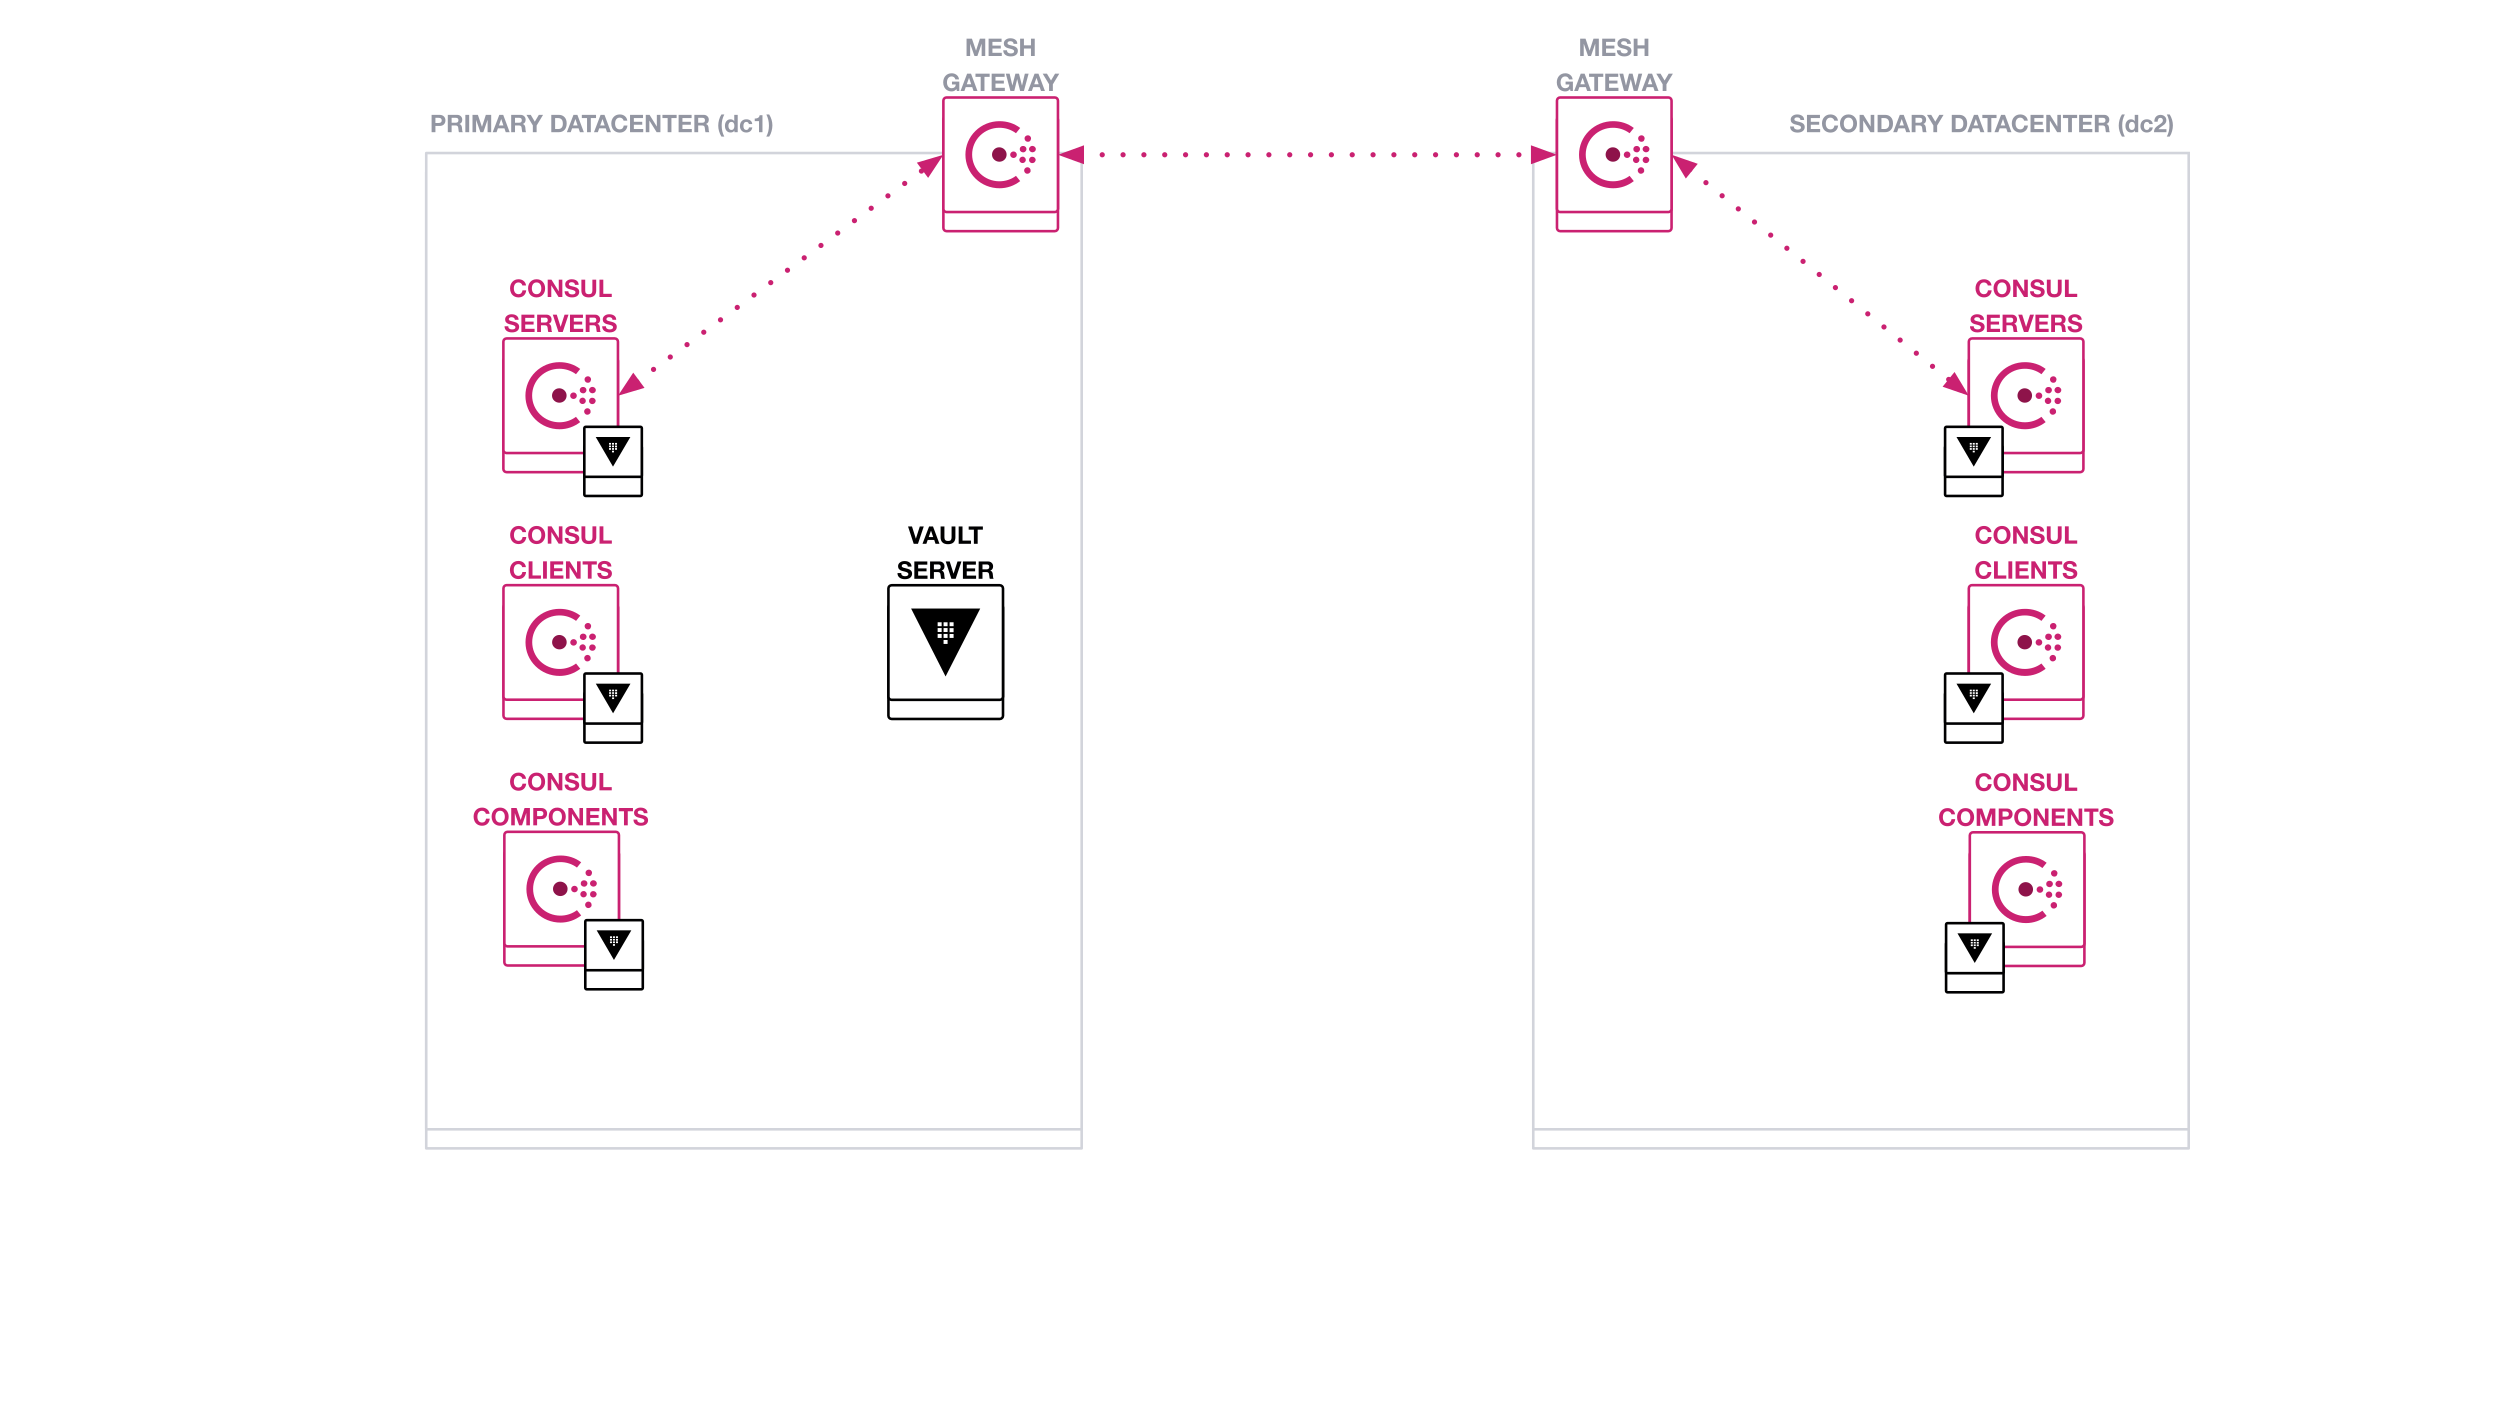 <svg version="1.1" viewBox="0.0 0.0 960.0 540.0" fill="none" stroke="none" stroke-linecap="square" stroke-miterlimit="10" xmlns:xlink="http://www.w3.org/1999/xlink" xmlns="http://www.w3.org/2000/svg"><clipPath id="g1255e02cbab_0_779.0"><path d="m0 0l960.0 0l0 540.0l-960.0 0l0 -540.0z" clip-rule="nonzero"/></clipPath><g clip-path="url(#g1255e02cbab_0_779.0)"><path fill="#ffffff" d="m0 0l960.0 0l0 540.0l-960.0 0z" fill-rule="evenodd"/><g filter="url(#shadowFilter-g1255e02cbab_0_779.1)"><use xlink:href="#g1255e02cbab_0_779.1" transform="matrix(1.0 0.0 0.0 1.0 0.0 7.333)"/></g><defs><filter id="shadowFilter-g1255e02cbab_0_779.1" filterUnits="userSpaceOnUse"><feGaussianBlur in="SourceAlpha" stdDeviation="5.333" result="blur"/><feComponentTransfer in="blur" color-interpolation-filters="sRGB"><feFuncR type="linear" slope="0" intercept="0.0"/><feFuncG type="linear" slope="0" intercept="0.0"/><feFuncB type="linear" slope="0" intercept="0.0"/><feFuncA type="linear" slope="0.063" intercept="0"/></feComponentTransfer></filter></defs><g id="g1255e02cbab_0_779.1"><path fill="#ffffff" d="m163.675 58.774l0 0c0 -0.001 9.460449E-4 -0.002 0.002 -0.002l251.683 0.002c5.493164E-4 0 0.001 2.2125244E-4 0.001 6.1416626E-4c3.6621094E-4 3.9291382E-4 6.1035156E-4 9.2697144E-4 6.1035156E-4 0.001l-0.002 374.864c0 0.001 -9.460449E-4 0.002 -0.002 0.002l-251.683 -0.002l0 0c-0.001 0 -0.002 -9.460449E-4 -0.002 -0.002z" fill-rule="evenodd"/><path stroke="#d2d4db" stroke-width="1.0" stroke-miterlimit="400.0" stroke-linecap="butt" d="m163.675 58.774l0 0c0 -0.001 9.460449E-4 -0.002 0.002 -0.002l251.683 0.002c5.493164E-4 0 0.001 2.2125244E-4 0.001 6.1416626E-4c3.6621094E-4 3.9291382E-4 6.1035156E-4 9.2697144E-4 6.1035156E-4 0.001l-0.002 374.864c0 0.001 -9.460449E-4 0.002 -0.002 0.002l-251.683 -0.002l0 0c-0.001 0 -0.002 -9.460449E-4 -0.002 -0.002z" fill-rule="evenodd"/></g><g filter="url(#shadowFilter-g1255e02cbab_0_779.2)"><use xlink:href="#g1255e02cbab_0_779.2" transform="matrix(1.0 0.0 0.0 1.0 0.0 7.333)"/></g><defs><filter id="shadowFilter-g1255e02cbab_0_779.2" filterUnits="userSpaceOnUse"><feGaussianBlur in="SourceAlpha" stdDeviation="5.333" result="blur"/><feComponentTransfer in="blur" color-interpolation-filters="sRGB"><feFuncR type="linear" slope="0" intercept="0.0"/><feFuncG type="linear" slope="0" intercept="0.0"/><feFuncB type="linear" slope="0" intercept="0.0"/><feFuncA type="linear" slope="0.063" intercept="0"/></feComponentTransfer></filter></defs><g id="g1255e02cbab_0_779.2"><path fill="#ffffff" d="m588.777 58.774l0 0c0 -0.001 9.1552734E-4 -0.002 0.002 -0.002l251.683 0.002c5.493164E-4 0 0.001 2.2125244E-4 0.001 6.1416626E-4c3.6621094E-4 3.9291382E-4 6.1035156E-4 9.2697144E-4 6.1035156E-4 0.001l-0.002 374.864c0 0.001 -9.765625E-4 0.002 -0.002 0.002l-251.683 -0.002l0 0c-0.001 0 -0.002 -9.460449E-4 -0.002 -0.002z" fill-rule="evenodd"/><path stroke="#d2d4db" stroke-width="1.0" stroke-miterlimit="400.0" stroke-linecap="butt" d="m588.777 58.774l0 0c0 -0.001 9.1552734E-4 -0.002 0.002 -0.002l251.683 0.002c5.493164E-4 0 0.001 2.2125244E-4 0.001 6.1416626E-4c3.6621094E-4 3.9291382E-4 6.1035156E-4 9.2697144E-4 6.1035156E-4 0.001l-0.002 374.864c0 0.001 -9.765625E-4 0.002 -0.002 0.002l-251.683 -0.002l0 0c-0.001 0 -0.002 -9.460449E-4 -0.002 -0.002z" fill-rule="evenodd"/></g><g filter="url(#shadowFilter-g1255e02cbab_0_779.3)"><use xlink:href="#g1255e02cbab_0_779.3" transform="matrix(1.0 0.0 0.0 1.0 0.0 7.333)"/></g><defs><filter id="shadowFilter-g1255e02cbab_0_779.3" filterUnits="userSpaceOnUse"><feGaussianBlur in="SourceAlpha" stdDeviation="5.333" result="blur"/><feComponentTransfer in="blur" color-interpolation-filters="sRGB"><feFuncR type="linear" slope="0" intercept="0.0"/><feFuncG type="linear" slope="0" intercept="0.0"/><feFuncB type="linear" slope="0" intercept="0.0"/><feFuncA type="linear" slope="0.063" intercept="0"/></feComponentTransfer></filter></defs><g id="g1255e02cbab_0_779.3"><path fill="#ffffff" d="m362.257 38.654l0 0c0 -0.675 0.547 -1.222 1.222 -1.222l41.555 0c0.324 0 0.635 0.129 0.864 0.358c0.229 0.229 0.358 0.54 0.358 0.864l0 41.555c0 0.675 -0.547 1.222 -1.222 1.222l-41.555 0c-0.675 0 -1.222 -0.547 -1.222 -1.222z" fill-rule="evenodd"/><path stroke="#ca2171" stroke-width="1.0" stroke-miterlimit="400.0" stroke-linecap="butt" d="m362.257 38.654l0 0c0 -0.675 0.547 -1.222 1.222 -1.222l41.555 0c0.324 0 0.635 0.129 0.864 0.358c0.229 0.229 0.358 0.54 0.358 0.864l0 41.555c0 0.675 -0.547 1.222 -1.222 1.222l-41.555 0c-0.675 0 -1.222 -0.547 -1.222 -1.222z" fill-rule="evenodd"/></g><path fill="#8e134a" d="m383.77 62.102c-1.527 0 -2.837 -1.195 -2.837 -2.715c0 -1.557 1.237 -2.824 2.764 -2.824c1.527 0 2.837 1.231 2.837 2.751c0.036 1.593 -1.237 2.787 -2.764 2.787" fill-rule="evenodd"/><path fill="#ca2171" d="m389.201 60.669c-0.72 0 -1.297 -0.566 -1.297 -1.239c0 -0.708 0.576 -1.274 1.297 -1.274c0.684 0 1.261 0.566 1.261 1.274c0 0.673 -0.576 1.239 -1.261 1.239" fill-rule="evenodd"/><path fill="#ca2171" d="m393.885 61.685l0 0c-0.179 0.668 -0.859 1.055 -1.503 0.914c-0.68 -0.176 -1.074 -0.879 -0.931 -1.477c0.179 -0.703 0.859 -1.055 1.503 -0.949c0.644 0.211 1.074 0.809 0.931 1.442c0.072 0 0.072 0.07 0 0.07" fill-rule="evenodd"/><path fill="#ca2171" d="m393.174 58.493c-0.725 0.105 -1.45 -0.281 -1.559 -0.949c-0.145 -0.703 0.254 -1.371 0.979 -1.477c0.689 -0.141 1.414 0.246 1.523 0.949c0.073 0.176 0.073 0.281 0 0.492c-0.073 0.422 -0.435 0.844 -0.943 0.985" fill-rule="evenodd"/><path fill="#ca2171" d="m397.649 61.635c-0.143 0.713 -0.787 1.104 -1.467 0.998c-0.716 -0.143 -1.145 -0.748 -1.002 -1.425c0.107 -0.713 0.752 -1.14 1.467 -0.998c0.608 0.107 1.109 0.677 1.074 1.318c0 0.036 -0.072 0.107 -0.072 0.107" fill-rule="evenodd"/><path fill="#ca2171" d="m396.697 58.458c-0.755 0.141 -1.397 -0.387 -1.548 -0.985c-0.113 -0.703 0.415 -1.301 1.057 -1.442c0.755 -0.105 1.397 0.387 1.548 1.02c0 0.105 0 0.176 0 0.281c0 0.563 -0.491 1.055 -1.057 1.125" fill-rule="evenodd"/><path fill="#ca2171" d="m395.632 66.092l0 0c-0.394 0.609 -1.145 0.788 -1.718 0.502c-0.608 -0.394 -0.823 -1.147 -0.501 -1.72c0.394 -0.645 1.145 -0.824 1.718 -0.502c0.429 0.251 0.68 0.753 0.608 1.183c0.072 0.143 0 0.323 -0.107 0.538" fill-rule="evenodd"/><path fill="#ca2171" d="m395.293 54.329c-0.644 0.287 -1.396 0.072 -1.718 -0.538c-0.322 -0.645 -0.143 -1.362 0.501 -1.684c0.644 -0.323 1.396 -0.143 1.718 0.502c0.107 0.251 0.179 0.502 0.107 0.753c-0.072 0.394 -0.251 0.753 -0.608 0.968" fill-rule="evenodd"/><path fill="#ca2171" d="m383.837 72.296c-3.537 0 -6.816 -1.339 -9.284 -3.764c-2.468 -2.425 -3.831 -5.682 -3.831 -9.12c0 -3.438 1.363 -6.695 3.831 -9.12c2.468 -2.425 5.747 -3.764 9.284 -3.764c2.91 0 5.637 0.869 7.921 2.606l-1.621 2.027c-1.842 -1.375 -4.052 -2.099 -6.373 -2.099c-2.8 0 -5.452 1.086 -7.405 3.004c-1.953 1.918 -3.058 4.524 -3.058 7.274c0 2.75 1.105 5.356 3.058 7.274c1.953 1.918 4.605 3.004 7.405 3.004c2.321 0 4.531 -0.724 6.373 -2.099l1.621 2.027c-2.284 1.773 -5.01 2.75 -7.921 2.75" fill-rule="evenodd"/><path fill="#000000" fill-opacity="0.0" d="m353.155 12.549l62.205 0l0 24.882l-62.205 0z" fill-rule="evenodd"/><path fill="#9396a2" d="m373.223 14.852l1.562 4.578l0.016 0l1.469 -4.563l0.016 -0.016l2.047 0l0 6.656l-1.375 0l0 -4.719l-0.016 0l-1.625 4.719l-1.125 0l-1.641 -4.672l-0.016 0l0 4.672l-1.375 0l0 -6.656l2.062 0zm11.385 0l0 1.234l-3.516 0l0 1.422l3.219 0l0 1.141l-3.219 0l0 1.625l3.594 0l0 1.234l-5.062 0l0 -6.656l4.984 0zm3.357 -0.156q1.203 0 1.938 0.562q0.734 0.547 0.734 1.578l-1.422 0q-0.031 -0.5 -0.344 -0.75q-0.312 -0.266 -0.969 -0.266q-0.438 0 -0.734 0.203q-0.281 0.203 -0.281 0.562q0 0.25 0.109 0.375q0.125 0.125 0.484 0.266q0.375 0.125 1.609 0.422q0.828 0.188 1.297 0.672q0.469 0.484 0.469 1.203q0 0.969 -0.734 1.562q-0.719 0.578 -2.031 0.578q-1.266 0 -2.062 -0.609q-0.781 -0.625 -0.781 -1.719l0 -0.031l1.422 0q0 0.609 0.406 0.922q0.406 0.297 1.062 0.297q0.594 0 0.938 -0.203q0.359 -0.219 0.359 -0.625q0 -0.312 -0.281 -0.516q-0.266 -0.219 -0.859 -0.375q-0.766 -0.172 -1.391 -0.359q-0.625 -0.188 -1.031 -0.625q-0.406 -0.438 -0.406 -1.125q0 -0.891 0.719 -1.438q0.719 -0.562 1.781 -0.562zm5.225 0.156l0 2.547l2.703 0l0 -2.547l1.453 0l0 6.656l-1.453 0l0 -2.875l-2.703 0l0 2.875l-1.469 0l0 -6.656l1.469 0z" fill-rule="nonzero"/><path fill="#9396a2" d="m365.451 28.136q1.078 0 1.875 0.625q0.812 0.625 0.938 1.719l-1.406 0q-0.141 -0.562 -0.516 -0.844q-0.359 -0.281 -0.891 -0.281q-0.859 0 -1.344 0.641q-0.469 0.625 -0.469 1.656q0 0.969 0.469 1.594q0.469 0.625 1.344 0.625q0.703 0 1.109 -0.359q0.406 -0.359 0.484 -1.078l-1.484 0l0 -1.094l2.812 0l0 3.609l-0.938 0l-0.156 -0.75q-0.359 0.453 -0.812 0.688q-0.453 0.219 -1.016 0.219q-0.953 0 -1.703 -0.438q-0.75 -0.438 -1.156 -1.234q-0.406 -0.812 -0.406 -1.781q0 -1.547 0.891 -2.531q0.906 -0.984 2.375 -0.984zm7.422 0.156l2.484 6.656l-1.516 0l-0.5 -1.484l-2.5 0l-0.516 1.484l-1.484 0l2.531 -6.656l1.5 0zm-0.781 1.641l-0.859 2.438l1.719 0l-0.828 -2.438l-0.031 0zm7.942 -1.641l0 1.234l-2.0 0l0 5.422l-1.453 0l0 -5.422l-2.0 0l0 -1.234l5.453 0zm5.745 0l0 1.234l-3.516 0l0 1.422l3.219 0l0 1.141l-3.219 0l0 1.625l3.594 0l0 1.234l-5.062 0l0 -6.656l4.984 0zm1.919 0l1.047 4.531l0.016 0l1.156 -4.531l1.375 0l1.141 4.578l0.016 0l1.094 -4.578l1.438 0l-1.797 6.656l-1.453 0l-1.125 -4.531l-0.016 0l-1.109 4.531l-1.484 0l-1.766 -6.656l1.469 0zm11.077 0l2.484 6.656l-1.516 0l-0.5 -1.484l-2.5 0l-0.516 1.484l-1.484 0l2.531 -6.656l1.5 0zm-0.781 1.641l-0.859 2.438l1.719 0l-0.828 -2.438l-0.031 0zm4.036 -1.641l1.562 2.625l1.547 -2.625l1.625 0l-2.469 4.094l0 2.562l-1.453 0l0 -2.594l-2.453 -4.062l1.641 0z" fill-rule="nonzero"/><g filter="url(#shadowFilter-g1255e02cbab_0_779.4)"><use xlink:href="#g1255e02cbab_0_779.4" transform="matrix(1.0 0.0 0.0 1.0 0.0 7.333)"/></g><defs><filter id="shadowFilter-g1255e02cbab_0_779.4" filterUnits="userSpaceOnUse"><feGaussianBlur in="SourceAlpha" stdDeviation="5.333" result="blur"/><feComponentTransfer in="blur" color-interpolation-filters="sRGB"><feFuncR type="linear" slope="0" intercept="0.0"/><feFuncG type="linear" slope="0" intercept="0.0"/><feFuncB type="linear" slope="0" intercept="0.0"/><feFuncA type="linear" slope="0.063" intercept="0"/></feComponentTransfer></filter></defs><g id="g1255e02cbab_0_779.4"><path fill="#ffffff" d="m597.879 38.654l0 0c0 -0.675 0.547 -1.222 1.222 -1.222l41.555 0c0.324 0 0.635 0.129 0.864 0.358c0.229 0.229 0.358 0.54 0.358 0.864l0 41.555c0 0.675 -0.547 1.222 -1.222 1.222l-41.555 0c-0.675 0 -1.222 -0.547 -1.222 -1.222z" fill-rule="evenodd"/><path stroke="#ca2171" stroke-width="1.0" stroke-miterlimit="400.0" stroke-linecap="butt" d="m597.879 38.654l0 0c0 -0.675 0.547 -1.222 1.222 -1.222l41.555 0c0.324 0 0.635 0.129 0.864 0.358c0.229 0.229 0.358 0.54 0.358 0.864l0 41.555c0 0.675 -0.547 1.222 -1.222 1.222l-41.555 0c-0.675 0 -1.222 -0.547 -1.222 -1.222z" fill-rule="evenodd"/></g><path fill="#8e134a" d="m619.392 62.102c-1.528 0 -2.837 -1.195 -2.837 -2.715c0 -1.557 1.237 -2.824 2.764 -2.824c1.527 0 2.837 1.231 2.837 2.751c0.036 1.593 -1.237 2.787 -2.764 2.787" fill-rule="evenodd"/><path fill="#ca2171" d="m624.823 60.669c-0.72 0 -1.297 -0.566 -1.297 -1.239c0 -0.708 0.576 -1.274 1.297 -1.274c0.684 0 1.261 0.566 1.261 1.274c0 0.673 -0.576 1.239 -1.261 1.239" fill-rule="evenodd"/><path fill="#ca2171" d="m629.507 61.685l0 0c-0.179 0.668 -0.859 1.055 -1.503 0.914c-0.68 -0.176 -1.074 -0.879 -0.93 -1.477c0.179 -0.703 0.859 -1.055 1.503 -0.949c0.644 0.211 1.074 0.809 0.931 1.442c0.072 0 0.072 0.07 0 0.07" fill-rule="evenodd"/><path fill="#ca2171" d="m628.796 58.493c-0.725 0.105 -1.45 -0.281 -1.559 -0.949c-0.145 -0.703 0.254 -1.371 0.979 -1.477c0.689 -0.141 1.414 0.246 1.523 0.949c0.073 0.176 0.073 0.281 0 0.492c-0.073 0.422 -0.435 0.844 -0.943 0.985" fill-rule="evenodd"/><path fill="#ca2171" d="m633.271 61.635c-0.143 0.713 -0.787 1.104 -1.467 0.998c-0.716 -0.143 -1.145 -0.748 -1.002 -1.425c0.107 -0.713 0.752 -1.14 1.467 -0.998c0.608 0.107 1.109 0.677 1.074 1.318c0 0.036 -0.072 0.107 -0.072 0.107" fill-rule="evenodd"/><path fill="#ca2171" d="m632.319 58.458c-0.755 0.141 -1.397 -0.387 -1.548 -0.985c-0.113 -0.703 0.415 -1.301 1.057 -1.442c0.755 -0.105 1.397 0.387 1.548 1.02c0 0.105 0 0.176 0 0.281c0 0.563 -0.491 1.055 -1.057 1.125" fill-rule="evenodd"/><path fill="#ca2171" d="m631.254 66.092l0 0c-0.394 0.609 -1.145 0.788 -1.718 0.502c-0.608 -0.394 -0.823 -1.147 -0.501 -1.72c0.394 -0.645 1.145 -0.824 1.718 -0.502c0.429 0.251 0.68 0.753 0.608 1.183c0.072 0.143 0 0.323 -0.107 0.538" fill-rule="evenodd"/><path fill="#ca2171" d="m630.915 54.329c-0.644 0.287 -1.396 0.072 -1.718 -0.538c-0.322 -0.645 -0.143 -1.362 0.501 -1.684c0.644 -0.323 1.396 -0.143 1.718 0.502c0.107 0.251 0.179 0.502 0.107 0.753c-0.072 0.394 -0.251 0.753 -0.608 0.968" fill-rule="evenodd"/><path fill="#ca2171" d="m619.459 72.296c-3.537 0 -6.816 -1.339 -9.284 -3.764c-2.468 -2.425 -3.831 -5.682 -3.831 -9.12c0 -3.438 1.363 -6.695 3.831 -9.12c2.468 -2.425 5.747 -3.764 9.284 -3.764c2.91 0 5.637 0.869 7.921 2.606l-1.621 2.027c-1.842 -1.375 -4.052 -2.099 -6.373 -2.099c-2.8 0 -5.452 1.086 -7.405 3.004c-1.953 1.918 -3.058 4.524 -3.058 7.274c0 2.75 1.105 5.356 3.058 7.274c1.953 1.918 4.605 3.004 7.405 3.004c2.321 0 4.531 -0.724 6.373 -2.099l1.621 2.027c-2.284 1.773 -5.01 2.75 -7.921 2.75" fill-rule="evenodd"/><path fill="#000000" fill-opacity="0.0" d="m588.777 12.549l62.205 0l0 24.882l-62.205 0z" fill-rule="evenodd"/><path fill="#9396a2" d="m608.845 14.852l1.562 4.578l0.016 0l1.469 -4.563l0.016 -0.016l2.047 0l0 6.656l-1.375 0l0 -4.719l-0.016 0l-1.625 4.719l-1.125 0l-1.641 -4.672l-0.016 0l0 4.672l-1.375 0l0 -6.656l2.062 0zm11.385 0l0 1.234l-3.516 0l0 1.422l3.219 0l0 1.141l-3.219 0l0 1.625l3.594 0l0 1.234l-5.062 0l0 -6.656l4.984 0zm3.357 -0.156q1.203 0 1.938 0.562q0.734 0.547 0.734 1.578l-1.422 0q-0.031 -0.5 -0.344 -0.75q-0.312 -0.266 -0.969 -0.266q-0.438 0 -0.734 0.203q-0.281 0.203 -0.281 0.562q0 0.25 0.109 0.375q0.125 0.125 0.484 0.266q0.375 0.125 1.609 0.422q0.828 0.188 1.297 0.672q0.469 0.484 0.469 1.203q0 0.969 -0.734 1.562q-0.719 0.578 -2.031 0.578q-1.266 0 -2.062 -0.609q-0.781 -0.625 -0.781 -1.719l0 -0.031l1.422 0q0 0.609 0.406 0.922q0.406 0.297 1.062 0.297q0.594 0 0.938 -0.203q0.359 -0.219 0.359 -0.625q0 -0.312 -0.281 -0.516q-0.266 -0.219 -0.859 -0.375q-0.766 -0.172 -1.391 -0.359q-0.625 -0.188 -1.031 -0.625q-0.406 -0.438 -0.406 -1.125q0 -0.891 0.719 -1.438q0.719 -0.562 1.781 -0.562zm5.225 0.156l0 2.547l2.703 0l0 -2.547l1.453 0l0 6.656l-1.453 0l0 -2.875l-2.703 0l0 2.875l-1.469 0l0 -6.656l1.469 0z" fill-rule="nonzero"/><path fill="#9396a2" d="m601.073 28.136q1.078 0 1.875 0.625q0.812 0.625 0.938 1.719l-1.406 0q-0.141 -0.562 -0.516 -0.844q-0.359 -0.281 -0.891 -0.281q-0.859 0 -1.344 0.641q-0.469 0.625 -0.469 1.656q0 0.969 0.469 1.594q0.469 0.625 1.344 0.625q0.703 0 1.109 -0.359q0.406 -0.359 0.484 -1.078l-1.484 0l0 -1.094l2.812 0l0 3.609l-0.938 0l-0.156 -0.75q-0.359 0.453 -0.812 0.688q-0.453 0.219 -1.016 0.219q-0.953 0 -1.703 -0.438q-0.75 -0.438 -1.156 -1.234q-0.406 -0.812 -0.406 -1.781q0 -1.547 0.891 -2.531q0.906 -0.984 2.375 -0.984zm7.422 0.156l2.484 6.656l-1.516 0l-0.5 -1.484l-2.5 0l-0.516 1.484l-1.484 0l2.531 -6.656l1.5 0zm-0.781 1.641l-0.859 2.438l1.719 0l-0.828 -2.438l-0.031 0zm7.942 -1.641l0 1.234l-2.0 0l0 5.422l-1.453 0l0 -5.422l-2.0 0l0 -1.234l5.453 0zm5.745 0l0 1.234l-3.516 0l0 1.422l3.219 0l0 1.141l-3.219 0l0 1.625l3.594 0l0 1.234l-5.062 0l0 -6.656l4.984 0zm1.919 0l1.047 4.531l0.016 0l1.156 -4.531l1.375 0l1.141 4.578l0.016 0l1.094 -4.578l1.438 0l-1.797 6.656l-1.453 0l-1.125 -4.531l-0.016 0l-1.109 4.531l-1.484 0l-1.766 -6.656l1.469 0zm11.077 0l2.484 6.656l-1.516 0l-0.5 -1.484l-2.5 0l-0.516 1.484l-1.484 0l2.531 -6.656l1.5 0zm-0.781 1.641l-0.859 2.438l1.719 0l-0.828 -2.438l-0.031 0zm4.036 -1.641l1.562 2.625l1.547 -2.625l1.625 0l-2.469 4.094l0 2.562l-1.453 0l0 -2.594l-2.453 -4.062l1.641 0z" fill-rule="nonzero"/><path fill="#000000" fill-opacity="0.0" d="m150.554 32.801l161.071 0l0 30.709l-161.071 0z" fill-rule="evenodd"/><path fill="#9396a2" d="m168.781 44.104q1.047 0 1.656 0.594q0.609 0.578 0.609 1.547q0 0.953 -0.609 1.547q-0.609 0.578 -1.656 0.578l-1.578 0l0 2.391l-1.469 0l0 -6.656l3.047 0zm-0.406 3.125q0.641 0 0.938 -0.234q0.312 -0.234 0.312 -0.75q0 -0.516 -0.297 -0.75q-0.297 -0.25 -0.938 -0.25l-1.188 0l0 1.984l1.172 0zm7.206 -3.125q0.812 0 1.359 0.516q0.562 0.516 0.562 1.328q0 0.625 -0.266 1.047q-0.266 0.406 -0.797 0.609l0 0.016q0.469 0.125 0.719 0.562q0.25 0.438 0.281 1.344q0.016 0.906 0.25 1.234l-1.453 0q-0.141 -0.328 -0.188 -1.047q-0.062 -0.984 -0.328 -1.266q-0.25 -0.281 -0.797 -0.281l-1.5 0l0 2.594l-1.469 0l0 -6.656l3.625 0zm-0.516 3.016q0.453 0 0.703 -0.219q0.266 -0.234 0.266 -0.734q0 -0.484 -0.25 -0.703q-0.25 -0.219 -0.719 -0.219l-1.641 0l0 1.875l1.641 0zm5.096 -3.016l0 6.656l-1.469 0l0 -6.656l1.469 0zm3.345 0l1.562 4.578l0.016 0l1.469 -4.562l0.016 -0.016l2.047 0l0 6.656l-1.375 0l0 -4.719l-0.016 0l-1.625 4.719l-1.125 0l-1.641 -4.672l-0.016 0l0 4.672l-1.375 0l0 -6.656l2.062 0zm9.728 0l2.484 6.656l-1.516 0l-0.5 -1.484l-2.5 0l-0.516 1.484l-1.484 0l2.531 -6.656l1.5 0zm-0.781 1.641l-0.859 2.438l1.719 0l-0.828 -2.438l-0.031 0zm7.468 -1.641q0.812 0 1.359 0.516q0.562 0.516 0.562 1.328q0 0.625 -0.266 1.047q-0.266 0.406 -0.797 0.609l0 0.016q0.469 0.125 0.719 0.562q0.25 0.438 0.281 1.344q0.016 0.906 0.25 1.234l-1.453 0q-0.141 -0.328 -0.188 -1.047q-0.062 -0.984 -0.328 -1.266q-0.25 -0.281 -0.797 -0.281l-1.5 0l0 2.594l-1.469 0l0 -6.656l3.625 0zm-0.516 3.016q0.453 0 0.703 -0.219q0.266 -0.234 0.266 -0.734q0 -0.484 -0.25 -0.703q-0.25 -0.219 -0.719 -0.219l-1.641 0l0 1.875l1.641 0zm4.399 -3.016l1.562 2.625l1.547 -2.625l1.625 0l-2.469 4.094l0 2.562l-1.453 0l0 -2.594l-2.453 -4.062l1.641 0zm10.813 0q1.328 0 2.156 0.875q0.828 0.859 0.828 2.422q0 1.547 -0.812 2.453q-0.812 0.906 -2.172 0.906l-2.922 0l0 -6.656l2.922 0zm-0.109 5.422q0.703 0 1.156 -0.5q0.469 -0.5 0.469 -1.5q0 -1.156 -0.484 -1.672q-0.484 -0.516 -1.406 -0.516l-1.078 0l0 4.188l1.344 0zm7.206 -5.422l2.484 6.656l-1.516 0l-0.5 -1.484l-2.5 0l-0.516 1.484l-1.484 0l2.531 -6.656l1.5 0zm-0.781 1.641l-0.859 2.438l1.719 0l-0.828 -2.438l-0.031 0zm7.942 -1.641l0 1.234l-2.0 0l0 5.422l-1.453 0l0 -5.422l-2.0 0l0 -1.234l5.453 0zm3.25 0l2.484 6.656l-1.516 0l-0.5 -1.484l-2.5 0l-0.516 1.484l-1.484 0l2.531 -6.656l1.5 0zm-0.781 1.641l-0.859 2.438l1.719 0l-0.828 -2.438l-0.031 0zm6.659 -1.797q1.141 0 1.938 0.641q0.797 0.641 0.938 1.75l-1.422 0q-0.094 -0.531 -0.516 -0.844q-0.422 -0.328 -0.938 -0.328q-0.859 0 -1.344 0.625q-0.469 0.625 -0.469 1.672q0 0.984 0.469 1.609q0.484 0.609 1.344 0.609q0.641 0 1.031 -0.391q0.391 -0.391 0.484 -1.094l1.422 0q-0.125 1.266 -0.922 2.0q-0.797 0.719 -2.016 0.719q-0.953 0 -1.703 -0.438q-0.75 -0.438 -1.156 -1.234q-0.406 -0.812 -0.406 -1.781q0 -1.547 0.891 -2.531q0.906 -0.984 2.375 -0.984zm8.914 0.156l0 1.234l-3.516 0l0 1.422l3.219 0l0 1.141l-3.219 0l0 1.625l3.594 0l0 1.234l-5.062 0l0 -6.656l4.984 0zm2.513 0l2.781 4.469l0.016 0l0 -4.469l1.375 0l0 6.656l-1.453 0l-2.781 -4.453l-0.016 0l0 4.453l-1.375 0l0 -6.656l1.453 0zm10.398 0l0 1.234l-2.0 0l0 5.422l-1.453 0l0 -5.422l-2 0l0 -1.234l5.453 0zm5.745 0l0 1.234l-3.516 0l0 1.422l3.219 0l0 1.141l-3.219 0l0 1.625l3.594 0l0 1.234l-5.062 0l0 -6.656l4.984 0zm4.685 0q0.812 0 1.359 0.516q0.562 0.516 0.562 1.328q0 0.625 -0.266 1.047q-0.266 0.406 -0.797 0.609l0 0.016q0.469 0.125 0.719 0.562q0.25 0.438 0.281 1.344q0.016 0.906 0.25 1.234l-1.453 0q-0.141 -0.328 -0.188 -1.047q-0.062 -0.984 -0.328 -1.266q-0.25 -0.281 -0.797 -0.281l-1.5 0l0 2.594l-1.469 0l0 -6.656l3.625 0zm-0.516 3.016q0.453 0 0.703 -0.219q0.266 -0.234 0.266 -0.734q0 -0.484 -0.25 -0.703q-0.25 -0.219 -0.719 -0.219l-1.641 0l0 1.875l1.641 0zm8.406 -3.172q-0.5 0.922 -0.766 2.0q-0.25 1.078 -0.25 2.219q0 1.141 0.234 2.219q0.25 1.062 0.766 2.078l-1.094 0q-0.609 -1.0 -0.922 -2.078q-0.312 -1.094 -0.312 -2.125q0 -1.078 0.312 -2.25q0.328 -1.188 0.922 -2.062l1.109 0zm5.135 0.156l0 6.656l-1.266 0l0 -0.609l-0.016 0q-0.203 0.359 -0.594 0.547q-0.375 0.188 -0.859 0.188q-1.0 0 -1.594 -0.719q-0.578 -0.734 -0.578 -1.859q0 -1.078 0.578 -1.781q0.578 -0.719 1.562 -0.719q0.453 0 0.828 0.188q0.375 0.172 0.594 0.531l0.016 0l0 -2.422l1.328 0zm-3.578 4.234q0 0.672 0.312 1.125q0.312 0.438 0.844 0.438q0.562 0 0.844 -0.406q0.297 -0.422 0.297 -1.156q0 -0.703 -0.281 -1.109q-0.281 -0.422 -0.859 -0.422q-0.547 0 -0.859 0.422q-0.297 0.406 -0.297 1.109zm6.885 -2.531q0.938 0 1.578 0.484q0.641 0.484 0.688 1.344l-1.297 0q-0.062 -0.406 -0.312 -0.609q-0.234 -0.219 -0.656 -0.219q-0.547 0 -0.844 0.438q-0.281 0.438 -0.281 1.125q0 0.703 0.281 1.125q0.297 0.406 0.812 0.406q0.438 0 0.703 -0.25q0.281 -0.266 0.344 -0.734l1.281 0q-0.125 0.953 -0.75 1.469q-0.609 0.5 -1.578 0.5q-1.062 0 -1.75 -0.688q-0.672 -0.688 -0.672 -1.781q0 -1.172 0.656 -1.891q0.672 -0.719 1.797 -0.719zm6.2 -1.578l0 6.531l-1.328 0l0 -4.234l-1.641 0l0 -1.0l0.094 0q0.797 0 1.25 -0.328q0.469 -0.328 0.562 -0.969l1.062 0zm2.578 -0.281q0.609 0.984 0.922 2.062q0.312 1.078 0.312 2.141q0 1.062 -0.328 2.25q-0.312 1.188 -0.906 2.047l-1.109 0q0.516 -0.969 0.766 -2.016q0.25 -1.062 0.25 -2.188q0 -1.172 -0.25 -2.234q-0.25 -1.078 -0.75 -2.062l1.094 0z" fill-rule="nonzero"/><path fill="#000000" fill-opacity="0.0" d="m674.289 32.801l173.48 0l0 30.709l-173.48 0z" fill-rule="evenodd"/><path fill="#9396a2" d="m690.121 43.948q1.203 0 1.938 0.562q0.734 0.547 0.734 1.578l-1.422 0q-0.031 -0.5 -0.344 -0.75q-0.312 -0.266 -0.969 -0.266q-0.438 0 -0.734 0.203q-0.281 0.203 -0.281 0.562q0 0.25 0.109 0.375q0.125 0.125 0.484 0.266q0.375 0.125 1.609 0.422q0.828 0.188 1.297 0.672q0.469 0.484 0.469 1.203q0 0.969 -0.734 1.562q-0.719 0.578 -2.031 0.578q-1.266 0 -2.062 -0.609q-0.781 -0.625 -0.781 -1.719l0 -0.031l1.422 0q0 0.609 0.406 0.922q0.406 0.297 1.062 0.297q0.594 0 0.938 -0.203q0.359 -0.219 0.359 -0.625q0 -0.312 -0.281 -0.516q-0.266 -0.219 -0.859 -0.375q-0.766 -0.172 -1.391 -0.359q-0.625 -0.188 -1.031 -0.625q-0.406 -0.438 -0.406 -1.125q0 -0.891 0.719 -1.438q0.719 -0.562 1.781 -0.562zm8.741 0.156l0 1.234l-3.516 0l0 1.422l3.219 0l0 1.141l-3.219 0l0 1.625l3.594 0l0 1.234l-5.062 0l0 -6.656l4.984 0zm4.044 -0.156q1.141 0 1.938 0.641q0.797 0.641 0.938 1.75l-1.422 0q-0.094 -0.531 -0.516 -0.844q-0.422 -0.328 -0.938 -0.328q-0.859 0 -1.344 0.625q-0.469 0.625 -0.469 1.672q0 0.984 0.469 1.609q0.484 0.609 1.344 0.609q0.641 0 1.031 -0.391q0.391 -0.391 0.484 -1.094l1.422 0q-0.125 1.266 -0.922 2.0q-0.797 0.719 -2.016 0.719q-0.953 0 -1.703 -0.438q-0.75 -0.438 -1.156 -1.234q-0.406 -0.812 -0.406 -1.781q0 -1.547 0.891 -2.531q0.906 -0.984 2.375 -0.984zm6.914 0q1.484 0 2.375 1.0q0.906 0.984 0.906 2.516q0 1.484 -0.906 2.469q-0.891 0.984 -2.375 0.984q-0.953 0 -1.703 -0.438q-0.75 -0.438 -1.156 -1.234q-0.406 -0.812 -0.406 -1.781q0 -1.547 0.891 -2.531q0.906 -0.984 2.375 -0.984zm-1.812 3.516q0 0.984 0.469 1.609q0.484 0.609 1.344 0.609q0.859 0 1.328 -0.609q0.484 -0.609 0.484 -1.609q0 -1.062 -0.484 -1.672q-0.469 -0.625 -1.328 -0.625q-0.859 0 -1.344 0.625q-0.469 0.625 -0.469 1.672zm7.537 -3.359l2.781 4.469l0.016 0l0 -4.469l1.375 0l0 6.656l-1.453 0l-2.781 -4.453l-0.016 0l0 4.453l-1.375 0l0 -6.656l1.453 0zm8.383 0q1.328 0 2.156 0.875q0.828 0.859 0.828 2.422q0 1.547 -0.812 2.453q-0.812 0.906 -2.172 0.906l-2.922 0l0 -6.656l2.922 0zm-0.109 5.422q0.703 0 1.156 -0.5q0.469 -0.5 0.469 -1.5q0 -1.156 -0.484 -1.672q-0.484 -0.516 -1.406 -0.516l-1.078 0l0 4.188l1.344 0zm7.206 -5.422l2.484 6.656l-1.516 0l-0.5 -1.484l-2.5 0l-0.516 1.484l-1.484 0l2.531 -6.656l1.5 0zm-0.781 1.641l-0.859 2.438l1.719 0l-0.828 -2.438l-0.031 0zm7.468 -1.641q0.812 0 1.359 0.516q0.562 0.516 0.562 1.328q0 0.625 -0.266 1.047q-0.266 0.406 -0.797 0.609l0 0.016q0.469 0.125 0.719 0.562q0.25 0.438 0.281 1.344q0.016 0.906 0.25 1.234l-1.453 0q-0.141 -0.328 -0.188 -1.047q-0.062 -0.984 -0.328 -1.266q-0.25 -0.281 -0.797 -0.281l-1.5 0l0 2.594l-1.469 0l0 -6.656l3.625 0zm-0.516 3.016q0.453 0 0.703 -0.219q0.266 -0.234 0.266 -0.734q0 -0.484 -0.25 -0.703q-0.25 -0.219 -0.719 -0.219l-1.641 0l0 1.875l1.641 0zm4.399 -3.016l1.562 2.625l1.547 -2.625l1.625 0l-2.469 4.094l0 2.562l-1.453 0l0 -2.594l-2.453 -4.062l1.641 0zm10.813 0q1.328 0 2.156 0.875q0.828 0.859 0.828 2.422q0 1.547 -0.812 2.453q-0.812 0.906 -2.172 0.906l-2.922 0l0 -6.656l2.922 0zm-0.109 5.422q0.703 0 1.156 -0.5q0.469 -0.5 0.469 -1.5q0 -1.156 -0.484 -1.672q-0.484 -0.516 -1.406 -0.516l-1.078 0l0 4.188l1.344 0zm7.206 -5.422l2.484 6.656l-1.516 0l-0.5 -1.484l-2.5 0l-0.516 1.484l-1.484 0l2.531 -6.656l1.5 0zm-0.781 1.641l-0.859 2.438l1.719 0l-0.828 -2.438l-0.031 0zm7.942 -1.641l0 1.234l-2.0 0l0 5.422l-1.453 0l0 -5.422l-2.0 0l0 -1.234l5.453 0zm3.25 0l2.484 6.656l-1.516 0l-0.5 -1.484l-2.5 0l-0.516 1.484l-1.484 0l2.531 -6.656l1.5 0zm-0.781 1.641l-0.859 2.438l1.719 0l-0.828 -2.438l-0.031 0zm6.659 -1.797q1.141 0 1.938 0.641q0.797 0.641 0.938 1.75l-1.422 0q-0.094 -0.531 -0.516 -0.844q-0.422 -0.328 -0.938 -0.328q-0.859 0 -1.344 0.625q-0.469 0.625 -0.469 1.672q0 0.984 0.469 1.609q0.484 0.609 1.344 0.609q0.641 0 1.031 -0.391q0.391 -0.391 0.484 -1.094l1.422 0q-0.125 1.266 -0.922 2.0q-0.797 0.719 -2.016 0.719q-0.953 0 -1.703 -0.438q-0.75 -0.438 -1.156 -1.234q-0.406 -0.812 -0.406 -1.781q0 -1.547 0.891 -2.531q0.906 -0.984 2.375 -0.984zm8.914 0.156l0 1.234l-3.516 0l0 1.422l3.219 0l0 1.141l-3.219 0l0 1.625l3.594 0l0 1.234l-5.062 0l0 -6.656l4.984 0zm2.513 0l2.781 4.469l0.016 0l0 -4.469l1.375 0l0 6.656l-1.453 0l-2.781 -4.453l-0.016 0l0 4.453l-1.375 0l0 -6.656l1.453 0zm10.398 0l0 1.234l-2.0 0l0 5.422l-1.453 0l0 -5.422l-2.0 0l0 -1.234l5.453 0zm5.745 0l0 1.234l-3.516 0l0 1.422l3.219 0l0 1.141l-3.219 0l0 1.625l3.594 0l0 1.234l-5.062 0l0 -6.656l4.984 0zm4.685 0q0.812 0 1.359 0.516q0.562 0.516 0.562 1.328q0 0.625 -0.266 1.047q-0.266 0.406 -0.797 0.609l0 0.016q0.469 0.125 0.719 0.562q0.25 0.438 0.281 1.344q0.016 0.906 0.25 1.234l-1.453 0q-0.141 -0.328 -0.188 -1.047q-0.062 -0.984 -0.328 -1.266q-0.25 -0.281 -0.797 -0.281l-1.5 0l0 2.594l-1.469 0l0 -6.656l3.625 0zm-0.516 3.016q0.453 0 0.703 -0.219q0.266 -0.234 0.266 -0.734q0 -0.484 -0.25 -0.703q-0.25 -0.219 -0.719 -0.219l-1.641 0l0 1.875l1.641 0zm8.406 -3.172q-0.5 0.922 -0.766 2.0q-0.25 1.078 -0.25 2.219q0 1.141 0.234 2.219q0.25 1.062 0.766 2.078l-1.094 0q-0.609 -1.0 -0.922 -2.078q-0.312 -1.094 -0.312 -2.125q0 -1.078 0.312 -2.25q0.328 -1.188 0.922 -2.062l1.109 0zm5.135 0.156l0 6.656l-1.266 0l0 -0.609l-0.016 0q-0.203 0.359 -0.594 0.547q-0.375 0.188 -0.859 0.188q-1.0 0 -1.594 -0.719q-0.578 -0.734 -0.578 -1.859q0 -1.078 0.578 -1.781q0.578 -0.719 1.562 -0.719q0.453 0 0.828 0.188q0.375 0.172 0.594 0.531l0.016 0l0 -2.422l1.328 0zm-3.578 4.234q0 0.672 0.312 1.125q0.312 0.438 0.844 0.438q0.562 0 0.844 -0.406q0.297 -0.422 0.297 -1.156q0 -0.703 -0.281 -1.109q-0.281 -0.422 -0.859 -0.422q-0.547 0 -0.859 0.422q-0.297 0.406 -0.297 1.109zm6.885 -2.531q0.938 0 1.578 0.484q0.641 0.484 0.688 1.344l-1.297 0q-0.062 -0.406 -0.312 -0.609q-0.234 -0.219 -0.656 -0.219q-0.547 0 -0.844 0.438q-0.281 0.438 -0.281 1.125q0 0.703 0.281 1.125q0.297 0.406 0.812 0.406q0.438 0 0.703 -0.25q0.281 -0.266 0.344 -0.734l1.281 0q-0.125 0.953 -0.75 1.469q-0.609 0.5 -1.578 0.5q-1.062 0 -1.75 -0.688q-0.672 -0.688 -0.672 -1.781q0 -1.172 0.656 -1.891q0.672 -0.719 1.797 -0.719zm5.263 -1.703q0.953 0 1.594 0.578q0.641 0.562 0.641 1.453q0 0.641 -0.312 1.141q-0.297 0.5 -1.25 1.109q-0.672 0.422 -1.0 0.703q-0.312 0.281 -0.484 0.531l3.078 0l0 1.141l-4.781 0q0 -0.641 0.219 -1.141q0.234 -0.5 0.656 -0.891q0.438 -0.406 1.656 -1.203q0.453 -0.312 0.672 -0.609q0.219 -0.312 0.219 -0.672q0 -0.438 -0.266 -0.719q-0.266 -0.281 -0.703 -0.281q-0.5 0 -0.766 0.406q-0.266 0.391 -0.281 1.094l-1.266 0l0 -0.125q0 -1.141 0.641 -1.828q0.656 -0.688 1.734 -0.688zm3.516 -0.156q0.609 0.984 0.922 2.062q0.312 1.078 0.312 2.141q0 1.062 -0.328 2.25q-0.312 1.188 -0.906 2.047l-1.109 0q0.516 -0.969 0.766 -2.016q0.25 -1.062 0.25 -2.188q0 -1.172 -0.25 -2.234q-0.25 -1.078 -0.75 -2.062l1.094 0z" fill-rule="nonzero"/><g filter="url(#shadowFilter-g1255e02cbab_0_779.5)"><use xlink:href="#g1255e02cbab_0_779.5" transform="matrix(1.0 0.0 0.0 1.0 0.0 7.333)"/></g><defs><filter id="shadowFilter-g1255e02cbab_0_779.5" filterUnits="userSpaceOnUse"><feGaussianBlur in="SourceAlpha" stdDeviation="5.333" result="blur"/><feComponentTransfer in="blur" color-interpolation-filters="sRGB"><feFuncR type="linear" slope="0" intercept="0.0"/><feFuncG type="linear" slope="0" intercept="0.0"/><feFuncB type="linear" slope="0" intercept="0.0"/><feFuncA type="linear" slope="0.063" intercept="0"/></feComponentTransfer></filter></defs><g id="g1255e02cbab_0_779.5"><path fill="#ffffff" d="m193.295 131.193l0 0c0 -0.675 0.547 -1.222 1.222 -1.222l41.555 0c0.324 0 0.635 0.129 0.864 0.358c0.229 0.229 0.358 0.54 0.358 0.864l0 41.555c0 0.675 -0.547 1.222 -1.222 1.222l-41.555 0c-0.675 0 -1.222 -0.547 -1.222 -1.222z" fill-rule="evenodd"/><path stroke="#ca2171" stroke-width="1.0" stroke-miterlimit="400.0" stroke-linecap="butt" d="m193.295 131.193l0 0c0 -0.675 0.547 -1.222 1.222 -1.222l41.555 0c0.324 0 0.635 0.129 0.864 0.358c0.229 0.229 0.358 0.54 0.358 0.864l0 41.555c0 0.675 -0.547 1.222 -1.222 1.222l-41.555 0c-0.675 0 -1.222 -0.547 -1.222 -1.222z" fill-rule="evenodd"/></g><path fill="#8e134a" d="m214.808 154.641c-1.527 0 -2.837 -1.195 -2.837 -2.715c0 -1.557 1.237 -2.824 2.764 -2.824c1.527 0 2.837 1.231 2.837 2.751c0.036 1.593 -1.237 2.787 -2.764 2.787" fill-rule="evenodd"/><path fill="#ca2171" d="m220.239 153.208c-0.72 0 -1.297 -0.566 -1.297 -1.239c0 -0.708 0.576 -1.274 1.297 -1.274c0.684 0 1.261 0.566 1.261 1.274c0 0.673 -0.576 1.239 -1.261 1.239" fill-rule="evenodd"/><path fill="#ca2171" d="m224.923 154.224l0 0c-0.179 0.668 -0.859 1.055 -1.503 0.914c-0.68 -0.176 -1.074 -0.879 -0.931 -1.477c0.179 -0.703 0.859 -1.055 1.503 -0.949c0.644 0.211 1.074 0.809 0.931 1.442c0.072 0 0.072 0.07 0 0.07" fill-rule="evenodd"/><path fill="#ca2171" d="m224.212 151.032c-0.725 0.105 -1.45 -0.281 -1.559 -0.949c-0.145 -0.703 0.254 -1.371 0.979 -1.477c0.689 -0.141 1.414 0.246 1.523 0.949c0.073 0.176 0.073 0.281 0 0.492c-0.073 0.422 -0.435 0.844 -0.943 0.985" fill-rule="evenodd"/><path fill="#ca2171" d="m228.687 154.174c-0.143 0.713 -0.787 1.104 -1.467 0.998c-0.716 -0.143 -1.145 -0.748 -1.002 -1.425c0.107 -0.713 0.752 -1.14 1.467 -0.998c0.608 0.107 1.109 0.677 1.074 1.318c0 0.036 -0.072 0.107 -0.072 0.107" fill-rule="evenodd"/><path fill="#ca2171" d="m227.735 150.997c-0.755 0.141 -1.397 -0.387 -1.548 -0.985c-0.113 -0.703 0.415 -1.301 1.057 -1.442c0.755 -0.105 1.397 0.387 1.548 1.02c0 0.105 0 0.176 0 0.281c0 0.563 -0.491 1.055 -1.057 1.125" fill-rule="evenodd"/><path fill="#ca2171" d="m226.67 158.631l0 0c-0.394 0.609 -1.145 0.788 -1.718 0.502c-0.608 -0.394 -0.823 -1.147 -0.501 -1.72c0.394 -0.645 1.145 -0.824 1.718 -0.502c0.429 0.251 0.68 0.753 0.608 1.183c0.072 0.143 0 0.323 -0.107 0.538" fill-rule="evenodd"/><path fill="#ca2171" d="m226.331 146.868c-0.644 0.287 -1.396 0.072 -1.718 -0.538c-0.322 -0.645 -0.143 -1.362 0.501 -1.684c0.644 -0.323 1.396 -0.143 1.718 0.502c0.107 0.251 0.179 0.502 0.107 0.753c-0.072 0.394 -0.251 0.753 -0.608 0.968" fill-rule="evenodd"/><path fill="#ca2171" d="m214.875 164.835c-3.537 0 -6.816 -1.339 -9.284 -3.764c-2.468 -2.425 -3.831 -5.682 -3.831 -9.12c0 -3.438 1.363 -6.695 3.831 -9.12c2.468 -2.425 5.747 -3.764 9.284 -3.764c2.91 0 5.637 0.869 7.921 2.606l-1.621 2.027c-1.842 -1.375 -4.053 -2.099 -6.373 -2.099c-2.8 0 -5.452 1.086 -7.405 3.004c-1.953 1.918 -3.058 4.524 -3.058 7.274c0 2.75 1.105 5.356 3.058 7.274c1.953 1.918 4.605 3.004 7.405 3.004c2.321 0 4.531 -0.724 6.373 -2.099l1.621 2.027c-2.284 1.773 -5.01 2.75 -7.921 2.75" fill-rule="evenodd"/><path fill="#000000" fill-opacity="0.0" d="m184.193 105.088l62.205 0l0 24.882l-62.205 0z" fill-rule="evenodd"/><path fill="#ca2171" d="m199.13 107.235q1.141 0 1.938 0.641q0.797 0.641 0.938 1.75l-1.422 0q-0.094 -0.531 -0.516 -0.844q-0.422 -0.328 -0.938 -0.328q-0.859 0 -1.344 0.625q-0.469 0.625 -0.469 1.672q0 0.984 0.469 1.609q0.484 0.609 1.344 0.609q0.641 0 1.031 -0.391q0.391 -0.391 0.484 -1.094l1.422 0q-0.125 1.266 -0.922 2.0q-0.797 0.719 -2.016 0.719q-0.953 0 -1.703 -0.438q-0.75 -0.438 -1.156 -1.234q-0.406 -0.812 -0.406 -1.781q0 -1.547 0.891 -2.531q0.906 -0.984 2.375 -0.984zm6.914 0q1.484 0 2.375 1.0q0.906 0.984 0.906 2.516q0 1.484 -0.906 2.469q-0.891 0.984 -2.375 0.984q-0.953 0 -1.703 -0.438q-0.75 -0.438 -1.156 -1.234q-0.406 -0.812 -0.406 -1.781q0 -1.547 0.891 -2.531q0.906 -0.984 2.375 -0.984zm-1.812 3.516q0 0.984 0.469 1.609q0.484 0.609 1.344 0.609q0.859 0 1.328 -0.609q0.484 -0.609 0.484 -1.609q0 -1.062 -0.484 -1.672q-0.469 -0.625 -1.328 -0.625q-0.859 0 -1.344 0.625q-0.469 0.625 -0.469 1.672zm7.537 -3.359l2.781 4.469l0.016 0l0 -4.469l1.375 0l0 6.656l-1.453 0l-2.781 -4.453l-0.016 0l0 4.453l-1.375 0l0 -6.656l1.453 0zm7.758 -0.156q1.203 0 1.938 0.562q0.734 0.547 0.734 1.578l-1.422 0q-0.031 -0.5 -0.344 -0.75q-0.312 -0.266 -0.969 -0.266q-0.438 0 -0.734 0.203q-0.281 0.203 -0.281 0.562q0 0.25 0.109 0.375q0.125 0.125 0.484 0.266q0.375 0.125 1.609 0.422q0.828 0.188 1.297 0.672q0.469 0.484 0.469 1.203q0 0.969 -0.734 1.562q-0.719 0.578 -2.031 0.578q-1.266 0 -2.062 -0.609q-0.781 -0.625 -0.781 -1.719l0 -0.031l1.422 0q0 0.609 0.406 0.922q0.406 0.297 1.062 0.297q0.594 0 0.938 -0.203q0.359 -0.219 0.359 -0.625q0 -0.312 -0.281 -0.516q-0.266 -0.219 -0.859 -0.375q-0.766 -0.172 -1.391 -0.359q-0.625 -0.188 -1.031 -0.625q-0.406 -0.438 -0.406 -1.125q0 -0.891 0.719 -1.438q0.719 -0.562 1.781 -0.562zm5.194 0.156l0 4.172q0 0.719 0.328 1.062q0.328 0.344 1.047 0.344q0.766 0 1.062 -0.328q0.312 -0.344 0.312 -1.062l0 -4.188l1.469 0l0 4.188q0 1.234 -0.734 1.938q-0.719 0.688 -2.109 0.688q-1.406 0 -2.125 -0.688q-0.719 -0.688 -0.719 -1.938l0 -4.188l1.469 0zm6.945 0l0 5.422l3.25 0l0 1.234l-4.719 0l0 -6.656l1.469 0z" fill-rule="nonzero"/><path fill="#ca2171" d="m196.461 120.675q1.203 0 1.938 0.562q0.734 0.547 0.734 1.578l-1.422 0q-0.031 -0.5 -0.344 -0.75q-0.312 -0.266 -0.969 -0.266q-0.438 0 -0.734 0.203q-0.281 0.203 -0.281 0.562q0 0.25 0.109 0.375q0.125 0.125 0.484 0.266q0.375 0.125 1.609 0.422q0.828 0.188 1.297 0.672q0.469 0.484 0.469 1.203q0 0.969 -0.734 1.562q-0.719 0.578 -2.031 0.578q-1.266 0 -2.062 -0.609q-0.781 -0.625 -0.781 -1.719l0 -0.031l1.422 0q0 0.609 0.406 0.922q0.406 0.297 1.062 0.297q0.594 0 0.938 -0.203q0.359 -0.219 0.359 -0.625q0 -0.312 -0.281 -0.516q-0.266 -0.219 -0.859 -0.375q-0.766 -0.172 -1.391 -0.359q-0.625 -0.188 -1.031 -0.625q-0.406 -0.438 -0.406 -1.125q0 -0.891 0.719 -1.438q0.719 -0.562 1.781 -0.562zm8.741 0.156l0 1.234l-3.516 0l0 1.422l3.219 0l0 1.141l-3.219 0l0 1.625l3.594 0l0 1.234l-5.062 0l0 -6.656l4.984 0zm4.685 0q0.812 0 1.359 0.516q0.562 0.516 0.562 1.328q0 0.625 -0.266 1.047q-0.266 0.406 -0.797 0.609l0 0.016q0.469 0.125 0.719 0.562q0.25 0.438 0.281 1.344q0.016 0.906 0.25 1.234l-1.453 0q-0.141 -0.328 -0.188 -1.047q-0.062 -0.984 -0.328 -1.266q-0.25 -0.281 -0.797 -0.281l-1.5 0l0 2.594l-1.469 0l0 -6.656l3.625 0zm-0.516 3.016q0.453 0 0.703 -0.219q0.266 -0.234 0.266 -0.734q0 -0.484 -0.25 -0.703q-0.25 -0.219 -0.719 -0.219l-1.641 0l0 1.875l1.641 0zm4.424 -3.016l1.484 4.672l0.016 0l1.5 -4.672l1.516 0l-2.219 6.656l-1.641 0l-2.172 -6.656l1.516 0zm10.063 0l0 1.234l-3.516 0l0 1.422l3.219 0l0 1.141l-3.219 0l0 1.625l3.594 0l0 1.234l-5.062 0l0 -6.656l4.984 0zm4.685 0q0.812 0 1.359 0.516q0.562 0.516 0.562 1.328q0 0.625 -0.266 1.047q-0.266 0.406 -0.797 0.609l0 0.016q0.469 0.125 0.719 0.562q0.25 0.438 0.281 1.344q0.016 0.906 0.25 1.234l-1.453 0q-0.141 -0.328 -0.188 -1.047q-0.062 -0.984 -0.328 -1.266q-0.25 -0.281 -0.797 -0.281l-1.5 0l0 2.594l-1.469 0l0 -6.656l3.625 0zm-0.516 3.016q0.453 0 0.703 -0.219q0.266 -0.234 0.266 -0.734q0 -0.484 -0.25 -0.703q-0.25 -0.219 -0.719 -0.219l-1.641 0l0 1.875l1.641 0zm5.924 -3.172q1.203 0 1.938 0.562q0.734 0.547 0.734 1.578l-1.422 0q-0.031 -0.5 -0.344 -0.75q-0.312 -0.266 -0.969 -0.266q-0.438 0 -0.734 0.203q-0.281 0.203 -0.281 0.562q0 0.25 0.109 0.375q0.125 0.125 0.484 0.266q0.375 0.125 1.609 0.422q0.828 0.188 1.297 0.672q0.469 0.484 0.469 1.203q0 0.969 -0.734 1.562q-0.719 0.578 -2.031 0.578q-1.266 0 -2.062 -0.609q-0.781 -0.625 -0.781 -1.719l0 -0.031l1.422 0q0 0.609 0.406 0.922q0.406 0.297 1.062 0.297q0.594 0 0.938 -0.203q0.359 -0.219 0.359 -0.625q0 -0.312 -0.281 -0.516q-0.266 -0.219 -0.859 -0.375q-0.766 -0.172 -1.391 -0.359q-0.625 -0.188 -1.031 -0.625q-0.406 -0.438 -0.406 -1.125q0 -0.891 0.719 -1.438q0.719 -0.562 1.781 -0.562z" fill-rule="nonzero"/><g filter="url(#shadowFilter-g1255e02cbab_0_779.6)"><use xlink:href="#g1255e02cbab_0_779.6" transform="matrix(1.0 0.0 0.0 1.0 0.0 7.333)"/></g><defs><filter id="shadowFilter-g1255e02cbab_0_779.6" filterUnits="userSpaceOnUse"><feGaussianBlur in="SourceAlpha" stdDeviation="5.333" result="blur"/><feComponentTransfer in="blur" color-interpolation-filters="sRGB"><feFuncR type="linear" slope="0" intercept="0.0"/><feFuncG type="linear" slope="0" intercept="0.0"/><feFuncB type="linear" slope="0" intercept="0.0"/><feFuncA type="linear" slope="0.063" intercept="0"/></feComponentTransfer></filter></defs><g id="g1255e02cbab_0_779.6"><path fill="#ffffff" d="m193.328 225.916l0 0c0 -0.675 0.547 -1.222 1.222 -1.222l41.555 0c0.324 0 0.635 0.129 0.864 0.358c0.229 0.229 0.358 0.54 0.358 0.864l0 41.555c0 0.675 -0.547 1.222 -1.222 1.222l-41.555 0c-0.675 0 -1.222 -0.547 -1.222 -1.222z" fill-rule="evenodd"/><path stroke="#ca2171" stroke-width="1.0" stroke-miterlimit="400.0" stroke-linecap="butt" d="m193.328 225.916l0 0c0 -0.675 0.547 -1.222 1.222 -1.222l41.555 0c0.324 0 0.635 0.129 0.864 0.358c0.229 0.229 0.358 0.54 0.358 0.864l0 41.555c0 0.675 -0.547 1.222 -1.222 1.222l-41.555 0c-0.675 0 -1.222 -0.547 -1.222 -1.222z" fill-rule="evenodd"/></g><path fill="#8e134a" d="m214.841 249.364c-1.527 0 -2.837 -1.195 -2.837 -2.715c0 -1.557 1.237 -2.824 2.764 -2.824c1.527 0 2.837 1.231 2.837 2.751c0.036 1.593 -1.237 2.787 -2.764 2.787" fill-rule="evenodd"/><path fill="#ca2171" d="m220.271 247.931c-0.72 0 -1.297 -0.566 -1.297 -1.239c0 -0.708 0.576 -1.274 1.297 -1.274c0.684 0 1.261 0.566 1.261 1.274c0 0.673 -0.576 1.239 -1.261 1.239" fill-rule="evenodd"/><path fill="#ca2171" d="m224.956 248.947l0 0c-0.179 0.668 -0.859 1.055 -1.503 0.914c-0.68 -0.176 -1.074 -0.879 -0.931 -1.477c0.179 -0.703 0.859 -1.055 1.503 -0.949c0.644 0.211 1.074 0.809 0.931 1.442c0.072 0 0.072 0.07 0 0.07" fill-rule="evenodd"/><path fill="#ca2171" d="m224.245 245.755c-0.725 0.105 -1.45 -0.281 -1.559 -0.949c-0.145 -0.703 0.254 -1.371 0.979 -1.477c0.689 -0.141 1.414 0.246 1.523 0.949c0.073 0.176 0.073 0.281 0 0.492c-0.073 0.422 -0.435 0.844 -0.943 0.985" fill-rule="evenodd"/><path fill="#ca2171" d="m228.72 248.897c-0.143 0.713 -0.787 1.104 -1.467 0.998c-0.716 -0.143 -1.145 -0.748 -1.002 -1.425c0.107 -0.713 0.752 -1.14 1.467 -0.998c0.608 0.107 1.109 0.677 1.074 1.318c0 0.036 -0.072 0.107 -0.072 0.107" fill-rule="evenodd"/><path fill="#ca2171" d="m227.768 245.72c-0.755 0.141 -1.397 -0.387 -1.548 -0.985c-0.113 -0.703 0.415 -1.301 1.057 -1.442c0.755 -0.105 1.397 0.387 1.548 1.02c0 0.105 0 0.176 0 0.281c0 0.563 -0.491 1.055 -1.057 1.125" fill-rule="evenodd"/><path fill="#ca2171" d="m226.703 253.354l0 0c-0.394 0.609 -1.145 0.788 -1.718 0.502c-0.608 -0.394 -0.823 -1.147 -0.501 -1.72c0.394 -0.645 1.145 -0.824 1.718 -0.502c0.429 0.251 0.68 0.753 0.608 1.183c0.072 0.143 0 0.323 -0.107 0.538" fill-rule="evenodd"/><path fill="#ca2171" d="m226.364 241.591c-0.644 0.287 -1.396 0.072 -1.718 -0.538c-0.322 -0.645 -0.143 -1.362 0.501 -1.684c0.644 -0.323 1.396 -0.143 1.718 0.502c0.107 0.251 0.179 0.502 0.107 0.753c-0.072 0.394 -0.251 0.753 -0.608 0.968" fill-rule="evenodd"/><path fill="#ca2171" d="m214.907 259.558c-3.537 0 -6.816 -1.339 -9.284 -3.764c-2.468 -2.425 -3.831 -5.682 -3.831 -9.12c0 -3.438 1.363 -6.695 3.831 -9.12c2.468 -2.425 5.747 -3.764 9.284 -3.764c2.91 0 5.637 0.869 7.921 2.606l-1.621 2.027c-1.842 -1.375 -4.053 -2.099 -6.373 -2.099c-2.8 0 -5.452 1.086 -7.405 3.004c-1.953 1.918 -3.058 4.524 -3.058 7.274c0 2.75 1.105 5.356 3.058 7.274c1.953 1.918 4.605 3.004 7.405 3.004c2.321 0 4.531 -0.724 6.373 -2.099l1.621 2.027c-2.284 1.773 -5.01 2.75 -7.921 2.75" fill-rule="evenodd"/><path fill="#000000" fill-opacity="0.0" d="m184.226 199.811l62.205 0l0 24.882l-62.205 0z" fill-rule="evenodd"/><path fill="#ca2171" d="m199.163 201.959q1.141 0 1.938 0.641q0.797 0.641 0.938 1.75l-1.422 0q-0.094 -0.531 -0.516 -0.844q-0.422 -0.328 -0.938 -0.328q-0.859 0 -1.344 0.625q-0.469 0.625 -0.469 1.672q0 0.984 0.469 1.609q0.484 0.609 1.344 0.609q0.641 0 1.031 -0.391q0.391 -0.391 0.484 -1.094l1.422 0q-0.125 1.266 -0.922 2.0q-0.797 0.719 -2.016 0.719q-0.953 0 -1.703 -0.438q-0.75 -0.438 -1.156 -1.234q-0.406 -0.812 -0.406 -1.781q0 -1.547 0.891 -2.531q0.906 -0.984 2.375 -0.984zm6.914 0q1.484 0 2.375 1.0q0.906 0.984 0.906 2.516q0 1.484 -0.906 2.469q-0.891 0.984 -2.375 0.984q-0.953 0 -1.703 -0.438q-0.75 -0.438 -1.156 -1.234q-0.406 -0.812 -0.406 -1.781q0 -1.547 0.891 -2.531q0.906 -0.984 2.375 -0.984zm-1.812 3.516q0 0.984 0.469 1.609q0.484 0.609 1.344 0.609q0.859 0 1.328 -0.609q0.484 -0.609 0.484 -1.609q0 -1.062 -0.484 -1.672q-0.469 -0.625 -1.328 -0.625q-0.859 0 -1.344 0.625q-0.469 0.625 -0.469 1.672zm7.537 -3.359l2.781 4.469l0.016 0l0 -4.469l1.375 0l0 6.656l-1.453 0l-2.781 -4.453l-0.016 0l0 4.453l-1.375 0l0 -6.656l1.453 0zm7.758 -0.156q1.203 0 1.938 0.562q0.734 0.547 0.734 1.578l-1.422 0q-0.031 -0.5 -0.344 -0.75q-0.312 -0.266 -0.969 -0.266q-0.438 0 -0.734 0.203q-0.281 0.203 -0.281 0.562q0 0.25 0.109 0.375q0.125 0.125 0.484 0.266q0.375 0.125 1.609 0.422q0.828 0.188 1.297 0.672q0.469 0.484 0.469 1.203q0 0.969 -0.734 1.562q-0.719 0.578 -2.031 0.578q-1.266 0 -2.062 -0.609q-0.781 -0.625 -0.781 -1.719l0 -0.031l1.422 0q0 0.609 0.406 0.922q0.406 0.297 1.062 0.297q0.594 0 0.938 -0.203q0.359 -0.219 0.359 -0.625q0 -0.312 -0.281 -0.516q-0.266 -0.219 -0.859 -0.375q-0.766 -0.172 -1.391 -0.359q-0.625 -0.188 -1.031 -0.625q-0.406 -0.438 -0.406 -1.125q0 -0.891 0.719 -1.438q0.719 -0.562 1.781 -0.562zm5.194 0.156l0 4.172q0 0.719 0.328 1.062q0.328 0.344 1.047 0.344q0.766 0 1.062 -0.328q0.312 -0.344 0.312 -1.062l0 -4.188l1.469 0l0 4.188q0 1.234 -0.734 1.938q-0.719 0.688 -2.109 0.688q-1.406 0 -2.125 -0.688q-0.719 -0.688 -0.719 -1.938l0 -4.188l1.469 0zm6.945 0l0 5.422l3.25 0l0 1.234l-4.719 0l0 -6.656l1.469 0z" fill-rule="nonzero"/><path fill="#ca2171" d="m199.076 215.399q1.141 0 1.938 0.641q0.797 0.641 0.938 1.75l-1.422 0q-0.094 -0.531 -0.516 -0.844q-0.422 -0.328 -0.938 -0.328q-0.859 0 -1.344 0.625q-0.469 0.625 -0.469 1.672q0 0.984 0.469 1.609q0.484 0.609 1.344 0.609q0.641 0 1.031 -0.391q0.391 -0.391 0.484 -1.094l1.422 0q-0.125 1.266 -0.922 2.0q-0.797 0.719 -2.016 0.719q-0.953 0 -1.703 -0.438q-0.75 -0.438 -1.156 -1.234q-0.406 -0.812 -0.406 -1.781q0 -1.547 0.891 -2.531q0.906 -0.984 2.375 -0.984zm5.398 0.156l0 5.422l3.25 0l0 1.234l-4.719 0l0 -6.656l1.469 0zm5.529 0l0 6.656l-1.469 0l0 -6.656l1.469 0zm6.267 0l0 1.234l-3.516 0l0 1.422l3.219 0l0 1.141l-3.219 0l0 1.625l3.594 0l0 1.234l-5.062 0l0 -6.656l4.984 0zm2.513 0l2.781 4.469l0.016 0l0 -4.469l1.375 0l0 6.656l-1.453 0l-2.781 -4.453l-0.016 0l0 4.453l-1.375 0l0 -6.656l1.453 0zm10.398 0l0 1.234l-2.0 0l0 5.422l-1.453 0l0 -5.422l-2.0 0l0 -1.234l5.453 0zm2.907 -0.156q1.203 0 1.938 0.562q0.734 0.547 0.734 1.578l-1.422 0q-0.031 -0.5 -0.344 -0.75q-0.312 -0.266 -0.969 -0.266q-0.438 0 -0.734 0.203q-0.281 0.203 -0.281 0.562q0 0.25 0.109 0.375q0.125 0.125 0.484 0.266q0.375 0.125 1.609 0.422q0.828 0.188 1.297 0.672q0.469 0.484 0.469 1.203q0 0.969 -0.734 1.562q-0.719 0.578 -2.031 0.578q-1.266 0 -2.062 -0.609q-0.781 -0.625 -0.781 -1.719l0 -0.031l1.422 0q0 0.609 0.406 0.922q0.406 0.297 1.062 0.297q0.594 0 0.938 -0.203q0.359 -0.219 0.359 -0.625q0 -0.312 -0.281 -0.516q-0.266 -0.219 -0.859 -0.375q-0.766 -0.172 -1.391 -0.359q-0.625 -0.188 -1.031 -0.625q-0.406 -0.438 -0.406 -1.125q0 -0.891 0.719 -1.438q0.719 -0.562 1.781 -0.562z" fill-rule="nonzero"/><g filter="url(#shadowFilter-g1255e02cbab_0_779.7)"><use xlink:href="#g1255e02cbab_0_779.7" transform="matrix(1.0 0.0 0.0 1.0 0.0 7.333)"/></g><defs><filter id="shadowFilter-g1255e02cbab_0_779.7" filterUnits="userSpaceOnUse"><feGaussianBlur in="SourceAlpha" stdDeviation="5.333" result="blur"/><feComponentTransfer in="blur" color-interpolation-filters="sRGB"><feFuncR type="linear" slope="0" intercept="0.0"/><feFuncG type="linear" slope="0" intercept="0.0"/><feFuncB type="linear" slope="0" intercept="0.0"/><feFuncA type="linear" slope="0.063" intercept="0"/></feComponentTransfer></filter></defs><g id="g1255e02cbab_0_779.7"><path fill="#ffffff" d="m193.672 320.638l0 0c0 -0.675 0.547 -1.222 1.222 -1.222l41.555 0c0.324 0 0.635 0.129 0.864 0.358c0.229 0.229 0.358 0.54 0.358 0.864l0 41.555c0 0.675 -0.547 1.222 -1.222 1.222l-41.555 0c-0.675 0 -1.222 -0.547 -1.222 -1.222z" fill-rule="evenodd"/><path stroke="#ca2171" stroke-width="1.0" stroke-miterlimit="400.0" stroke-linecap="butt" d="m193.672 320.638l0 0c0 -0.675 0.547 -1.222 1.222 -1.222l41.555 0c0.324 0 0.635 0.129 0.864 0.358c0.229 0.229 0.358 0.54 0.358 0.864l0 41.555c0 0.675 -0.547 1.222 -1.222 1.222l-41.555 0c-0.675 0 -1.222 -0.547 -1.222 -1.222z" fill-rule="evenodd"/></g><path fill="#8e134a" d="m215.185 344.086c-1.527 0 -2.837 -1.195 -2.837 -2.715c0 -1.557 1.237 -2.824 2.764 -2.824c1.527 0 2.837 1.231 2.837 2.751c0.036 1.593 -1.237 2.787 -2.764 2.787" fill-rule="evenodd"/><path fill="#ca2171" d="m220.615 342.653c-0.72 0 -1.297 -0.566 -1.297 -1.239c0 -0.708 0.576 -1.274 1.297 -1.274c0.684 0 1.261 0.566 1.261 1.274c0 0.673 -0.576 1.239 -1.261 1.239" fill-rule="evenodd"/><path fill="#ca2171" d="m225.299 343.669l0 0c-0.179 0.668 -0.859 1.055 -1.503 0.914c-0.68 -0.176 -1.074 -0.879 -0.931 -1.477c0.179 -0.703 0.859 -1.055 1.503 -0.949c0.644 0.211 1.074 0.809 0.931 1.442c0.072 0 0.072 0.07 0 0.07" fill-rule="evenodd"/><path fill="#ca2171" d="m224.589 340.477c-0.725 0.105 -1.45 -0.281 -1.559 -0.949c-0.145 -0.703 0.254 -1.371 0.979 -1.477c0.689 -0.141 1.414 0.246 1.523 0.949c0.073 0.176 0.073 0.281 0 0.492c-0.073 0.422 -0.435 0.844 -0.943 0.985" fill-rule="evenodd"/><path fill="#ca2171" d="m229.063 343.619c-0.143 0.713 -0.787 1.104 -1.467 0.998c-0.716 -0.143 -1.145 -0.748 -1.002 -1.425c0.107 -0.713 0.752 -1.14 1.467 -0.998c0.608 0.107 1.109 0.677 1.074 1.318c0 0.036 -0.072 0.107 -0.072 0.107" fill-rule="evenodd"/><path fill="#ca2171" d="m228.112 340.442c-0.755 0.141 -1.397 -0.387 -1.548 -0.985c-0.113 -0.703 0.415 -1.301 1.057 -1.442c0.755 -0.105 1.397 0.387 1.548 1.02c0 0.105 0 0.176 0 0.281c0 0.563 -0.491 1.055 -1.057 1.125" fill-rule="evenodd"/><path fill="#ca2171" d="m227.047 348.076l0 0c-0.394 0.609 -1.145 0.788 -1.718 0.502c-0.608 -0.394 -0.823 -1.147 -0.501 -1.72c0.394 -0.645 1.145 -0.824 1.718 -0.502c0.429 0.251 0.68 0.753 0.608 1.183c0.072 0.143 0 0.323 -0.107 0.538" fill-rule="evenodd"/><path fill="#ca2171" d="m226.708 336.313c-0.644 0.287 -1.396 0.072 -1.718 -0.538c-0.322 -0.645 -0.143 -1.362 0.501 -1.684c0.644 -0.323 1.396 -0.143 1.718 0.502c0.107 0.251 0.179 0.502 0.107 0.753c-0.072 0.394 -0.251 0.753 -0.608 0.968" fill-rule="evenodd"/><path fill="#ca2171" d="m215.251 354.28c-3.537 0 -6.816 -1.339 -9.284 -3.764c-2.468 -2.425 -3.831 -5.682 -3.831 -9.12c0 -3.438 1.363 -6.695 3.831 -9.12c2.468 -2.425 5.747 -3.764 9.284 -3.764c2.91 0 5.637 0.869 7.921 2.606l-1.621 2.027c-1.842 -1.375 -4.052 -2.099 -6.373 -2.099c-2.8 0 -5.452 1.086 -7.405 3.004c-1.953 1.918 -3.058 4.524 -3.058 7.274c0 2.75 1.105 5.356 3.058 7.274c1.953 1.918 4.605 3.004 7.405 3.004c2.321 0 4.531 -0.724 6.373 -2.099l1.621 2.027c-2.284 1.773 -5.01 2.75 -7.921 2.75" fill-rule="evenodd"/><path fill="#000000" fill-opacity="0.0" d="m176.57 294.533l77.449 0l0 24.882l-77.449 0z" fill-rule="evenodd"/><path fill="#ca2171" d="m199.129 296.68q1.141 0 1.938 0.641q0.797 0.641 0.938 1.75l-1.422 0q-0.094 -0.531 -0.516 -0.844q-0.422 -0.328 -0.938 -0.328q-0.859 0 -1.344 0.625q-0.469 0.625 -0.469 1.672q0 0.984 0.469 1.609q0.484 0.609 1.344 0.609q0.641 0 1.031 -0.391q0.391 -0.391 0.484 -1.094l1.422 0q-0.125 1.266 -0.922 2.0q-0.797 0.719 -2.016 0.719q-0.953 0 -1.703 -0.438q-0.75 -0.438 -1.156 -1.234q-0.406 -0.812 -0.406 -1.781q0 -1.547 0.891 -2.531q0.906 -0.984 2.375 -0.984zm6.914 0q1.484 0 2.375 1.0q0.906 0.984 0.906 2.516q0 1.484 -0.906 2.469q-0.891 0.984 -2.375 0.984q-0.953 0 -1.703 -0.438q-0.75 -0.438 -1.156 -1.234q-0.406 -0.812 -0.406 -1.781q0 -1.547 0.891 -2.531q0.906 -0.984 2.375 -0.984zm-1.812 3.516q0 0.984 0.469 1.609q0.484 0.609 1.344 0.609q0.859 0 1.328 -0.609q0.484 -0.609 0.484 -1.609q0 -1.062 -0.484 -1.672q-0.469 -0.625 -1.328 -0.625q-0.859 0 -1.344 0.625q-0.469 0.625 -0.469 1.672zm7.537 -3.359l2.781 4.469l0.016 0l0 -4.469l1.375 0l0 6.656l-1.453 0l-2.781 -4.453l-0.016 0l0 4.453l-1.375 0l0 -6.656l1.453 0zm7.758 -0.156q1.203 0 1.938 0.562q0.734 0.547 0.734 1.578l-1.422 0q-0.031 -0.5 -0.344 -0.75q-0.312 -0.266 -0.969 -0.266q-0.438 0 -0.734 0.203q-0.281 0.203 -0.281 0.562q0 0.25 0.109 0.375q0.125 0.125 0.484 0.266q0.375 0.125 1.609 0.422q0.828 0.188 1.297 0.672q0.469 0.484 0.469 1.203q0 0.969 -0.734 1.562q-0.719 0.578 -2.031 0.578q-1.266 0 -2.062 -0.609q-0.781 -0.625 -0.781 -1.719l0 -0.031l1.422 0q0 0.609 0.406 0.922q0.406 0.297 1.062 0.297q0.594 0 0.938 -0.203q0.359 -0.219 0.359 -0.625q0 -0.312 -0.281 -0.516q-0.266 -0.219 -0.859 -0.375q-0.766 -0.172 -1.391 -0.359q-0.625 -0.188 -1.031 -0.625q-0.406 -0.438 -0.406 -1.125q0 -0.891 0.719 -1.438q0.719 -0.562 1.781 -0.562zm5.194 0.156l0 4.172q0 0.719 0.328 1.062q0.328 0.344 1.047 0.344q0.766 0 1.062 -0.328q0.312 -0.344 0.312 -1.062l0 -4.188l1.469 0l0 4.188q0 1.234 -0.734 1.938q-0.719 0.688 -2.109 0.688q-1.406 0 -2.125 -0.688q-0.719 -0.688 -0.719 -1.938l0 -4.188l1.469 0zm6.945 0l0 5.422l3.25 0l0 1.234l-4.719 0l0 -6.656l1.469 0z" fill-rule="nonzero"/><path fill="#ca2171" d="m185.127 310.12q1.141 0 1.938 0.641q0.797 0.641 0.938 1.75l-1.422 0q-0.094 -0.531 -0.516 -0.844q-0.422 -0.328 -0.938 -0.328q-0.859 0 -1.344 0.625q-0.469 0.625 -0.469 1.672q0 0.984 0.469 1.609q0.484 0.609 1.344 0.609q0.641 0 1.031 -0.391q0.391 -0.391 0.484 -1.094l1.422 0q-0.125 1.266 -0.922 2.0q-0.797 0.719 -2.016 0.719q-0.953 0 -1.703 -0.438q-0.75 -0.438 -1.156 -1.234q-0.406 -0.812 -0.406 -1.781q0 -1.547 0.891 -2.531q0.906 -0.984 2.375 -0.984zm6.914 0q1.484 0 2.375 1.0q0.906 0.984 0.906 2.516q0 1.484 -0.906 2.469q-0.891 0.984 -2.375 0.984q-0.953 0 -1.703 -0.438q-0.75 -0.438 -1.156 -1.234q-0.406 -0.812 -0.406 -1.781q0 -1.547 0.891 -2.531q0.906 -0.984 2.375 -0.984zm-1.812 3.516q0 0.984 0.469 1.609q0.484 0.609 1.344 0.609q0.859 0 1.328 -0.609q0.484 -0.609 0.484 -1.609q0 -1.062 -0.484 -1.672q-0.469 -0.625 -1.328 -0.625q-0.859 0 -1.344 0.625q-0.469 0.625 -0.469 1.672zm8.146 -3.359l1.562 4.578l0.016 0l1.469 -4.562l0.016 -0.016l2.047 0l0 6.656l-1.375 0l0 -4.719l-0.016 0l-1.625 4.719l-1.125 0l-1.641 -4.672l-0.016 0l0 4.672l-1.375 0l0 -6.656l2.062 0zm9.447 0q1.047 0 1.656 0.594q0.609 0.578 0.609 1.547q0 0.953 -0.609 1.547q-0.609 0.578 -1.656 0.578l-1.578 0l0 2.391l-1.469 0l0 -6.656l3.047 0zm-0.406 3.125q0.641 0 0.938 -0.234q0.312 -0.234 0.312 -0.75q0 -0.516 -0.297 -0.75q-0.297 -0.25 -0.938 -0.25l-1.188 0l0 1.984l1.172 0zm6.566 -3.281q1.484 0 2.375 1.0q0.906 0.984 0.906 2.516q0 1.484 -0.906 2.469q-0.891 0.984 -2.375 0.984q-0.953 0 -1.703 -0.438q-0.75 -0.438 -1.156 -1.234q-0.406 -0.812 -0.406 -1.781q0 -1.547 0.891 -2.531q0.906 -0.984 2.375 -0.984zm-1.812 3.516q0 0.984 0.469 1.609q0.484 0.609 1.344 0.609q0.859 0 1.328 -0.609q0.484 -0.609 0.484 -1.609q0 -1.062 -0.484 -1.672q-0.469 -0.625 -1.328 -0.625q-0.859 0 -1.344 0.625q-0.469 0.625 -0.469 1.672zm7.537 -3.359l2.781 4.469l0.016 0l0 -4.469l1.375 0l0 6.656l-1.453 0l-2.781 -4.453l-0.016 0l0 4.453l-1.375 0l0 -6.656l1.453 0zm10.445 0l0 1.234l-3.516 0l0 1.422l3.219 0l0 1.141l-3.219 0l0 1.625l3.594 0l0 1.234l-5.062 0l0 -6.656l4.984 0zm2.513 0l2.781 4.469l0.016 0l0 -4.469l1.375 0l0 6.656l-1.453 0l-2.781 -4.453l-0.016 0l0 4.453l-1.375 0l0 -6.656l1.453 0zm10.398 0l0 1.234l-2.0 0l0 5.422l-1.453 0l0 -5.422l-2.0 0l0 -1.234l5.453 0zm2.907 -0.156q1.203 0 1.938 0.562q0.734 0.547 0.734 1.578l-1.422 0q-0.031 -0.5 -0.344 -0.75q-0.312 -0.266 -0.969 -0.266q-0.438 0 -0.734 0.203q-0.281 0.203 -0.281 0.562q0 0.25 0.109 0.375q0.125 0.125 0.484 0.266q0.375 0.125 1.609 0.422q0.828 0.188 1.297 0.672q0.469 0.484 0.469 1.203q0 0.969 -0.734 1.562q-0.719 0.578 -2.031 0.578q-1.266 0 -2.062 -0.609q-0.781 -0.625 -0.781 -1.719l0 -0.031l1.422 0q0 0.609 0.406 0.922q0.406 0.297 1.062 0.297q0.594 0 0.938 -0.203q0.359 -0.219 0.359 -0.625q0 -0.312 -0.281 -0.516q-0.266 -0.219 -0.859 -0.375q-0.766 -0.172 -1.391 -0.359q-0.625 -0.188 -1.031 -0.625q-0.406 -0.438 -0.406 -1.125q0 -0.891 0.719 -1.438q0.719 -0.562 1.781 -0.562z" fill-rule="nonzero"/><g filter="url(#shadowFilter-g1255e02cbab_0_779.8)"><use xlink:href="#g1255e02cbab_0_779.8" transform="matrix(1.0 0.0 0.0 1.0 0.0 7.333)"/></g><defs><filter id="shadowFilter-g1255e02cbab_0_779.8" filterUnits="userSpaceOnUse"><feGaussianBlur in="SourceAlpha" stdDeviation="5.333" result="blur"/><feComponentTransfer in="blur" color-interpolation-filters="sRGB"><feFuncR type="linear" slope="0" intercept="0.0"/><feFuncG type="linear" slope="0" intercept="0.0"/><feFuncB type="linear" slope="0" intercept="0.0"/><feFuncA type="linear" slope="0.063" intercept="0"/></feComponentTransfer></filter></defs><g id="g1255e02cbab_0_779.8"><path fill="#ffffff" d="m341.154 225.964l0 0c0 -0.675 0.547 -1.222 1.222 -1.222l41.555 0c0.324 0 0.635 0.129 0.864 0.358c0.229 0.229 0.358 0.54 0.358 0.864l0 41.555c0 0.675 -0.547 1.222 -1.222 1.222l-41.555 0c-0.675 0 -1.222 -0.547 -1.222 -1.222z" fill-rule="evenodd"/><path stroke="#000001" stroke-width="1.0" stroke-miterlimit="400.0" stroke-linecap="butt" d="m341.154 225.964l0 0c0 -0.675 0.547 -1.222 1.222 -1.222l41.555 0c0.324 0 0.635 0.129 0.864 0.358c0.229 0.229 0.358 0.54 0.358 0.864l0 41.555c0 0.675 -0.547 1.222 -1.222 1.222l-41.555 0c-0.675 0 -1.222 -0.547 -1.222 -1.222z" fill-rule="evenodd"/></g><path fill="#000000" fill-opacity="0.0" d="m332.053 199.858l62.205 0l0 24.882l-62.205 0z" fill-rule="evenodd"/><path fill="#000001" d="m350.202 202.162l1.484 4.672l0.016 0l1.5 -4.672l1.516 0l-2.219 6.656l-1.641 0l-2.172 -6.656l1.516 0zm8.07 0l2.484 6.656l-1.516 0l-0.5 -1.484l-2.5 0l-0.516 1.484l-1.484 0l2.531 -6.656l1.5 0zm-0.781 1.641l-0.859 2.438l1.719 0l-0.828 -2.438l-0.031 0zm5.167 -1.641l0 4.172q0 0.719 0.328 1.062q0.328 0.344 1.047 0.344q0.766 0 1.062 -0.328q0.312 -0.344 0.312 -1.062l0 -4.188l1.469 0l0 4.188q0 1.234 -0.734 1.938q-0.719 0.688 -2.109 0.688q-1.406 0 -2.125 -0.688q-0.719 -0.688 -0.719 -1.938l0 -4.188l1.469 0zm6.945 0l0 5.422l3.25 0l0 1.234l-4.719 0l0 -6.656l1.469 0zm7.822 0l0 1.234l-2.0 0l0 5.422l-1.453 0l0 -5.422l-2.0 0l0 -1.234l5.453 0z" fill-rule="nonzero"/><path fill="#000001" d="m347.347 215.446q1.203 0 1.938 0.562q0.734 0.547 0.734 1.578l-1.422 0q-0.031 -0.5 -0.344 -0.75q-0.312 -0.266 -0.969 -0.266q-0.438 0 -0.734 0.203q-0.281 0.203 -0.281 0.562q0 0.25 0.109 0.375q0.125 0.125 0.484 0.266q0.375 0.125 1.609 0.422q0.828 0.188 1.297 0.672q0.469 0.484 0.469 1.203q0 0.969 -0.734 1.562q-0.719 0.578 -2.031 0.578q-1.266 0 -2.062 -0.609q-0.781 -0.625 -0.781 -1.719l0 -0.031l1.422 0q0 0.609 0.406 0.922q0.406 0.297 1.062 0.297q0.594 0 0.938 -0.203q0.359 -0.219 0.359 -0.625q0 -0.312 -0.281 -0.516q-0.266 -0.219 -0.859 -0.375q-0.766 -0.172 -1.391 -0.359q-0.625 -0.188 -1.031 -0.625q-0.406 -0.438 -0.406 -1.125q0 -0.891 0.719 -1.438q0.719 -0.562 1.781 -0.562zm8.741 0.156l0 1.234l-3.516 0l0 1.422l3.219 0l0 1.141l-3.219 0l0 1.625l3.594 0l0 1.234l-5.062 0l0 -6.656l4.984 0zm4.685 0q0.812 0 1.359 0.516q0.562 0.516 0.562 1.328q0 0.625 -0.266 1.047q-0.266 0.406 -0.797 0.609l0 0.016q0.469 0.125 0.719 0.562q0.25 0.438 0.281 1.344q0.016 0.906 0.25 1.234l-1.453 0q-0.141 -0.328 -0.188 -1.047q-0.062 -0.984 -0.328 -1.266q-0.25 -0.281 -0.797 -0.281l-1.5 0l0 2.594l-1.469 0l0 -6.656l3.625 0zm-0.516 3.016q0.453 0 0.703 -0.219q0.266 -0.234 0.266 -0.734q0 -0.484 -0.25 -0.703q-0.25 -0.219 -0.719 -0.219l-1.641 0l0 1.875l1.641 0zm4.424 -3.016l1.484 4.672l0.016 0l1.5 -4.672l1.516 0l-2.219 6.656l-1.641 0l-2.172 -6.656l1.516 0zm10.063 0l0 1.234l-3.516 0l0 1.422l3.219 0l0 1.141l-3.219 0l0 1.625l3.594 0l0 1.234l-5.062 0l0 -6.656l4.984 0zm4.685 0q0.812 0 1.359 0.516q0.562 0.516 0.562 1.328q0 0.625 -0.266 1.047q-0.266 0.406 -0.797 0.609l0 0.016q0.469 0.125 0.719 0.562q0.25 0.438 0.281 1.344q0.016 0.906 0.25 1.234l-1.453 0q-0.141 -0.328 -0.188 -1.047q-0.062 -0.984 -0.328 -1.266q-0.25 -0.281 -0.797 -0.281l-1.5 0l0 2.594l-1.469 0l0 -6.656l3.625 0zm-0.516 3.016q0.453 0 0.703 -0.219q0.266 -0.234 0.266 -0.734q0 -0.484 -0.25 -0.703q-0.25 -0.219 -0.719 -0.219l-1.641 0l0 1.875l1.641 0z" fill-rule="nonzero"/><path fill="#000000" d="m349.863 233.678l13.237 26.086l13.31 -26.086l-26.548 0zm14.777 5.261l1.54 0l0 1.513l-1.54 0l0 -1.513zm-3.043 6.017l-1.54 0l0 -1.513l1.54 0l0 1.513zm0 -2.27l-1.54 0l0 -1.513l1.54 0l0 1.513zm0 -2.234l-1.54 0l0 -1.513l1.54 0l0 1.513zm2.273 6.81l-1.54 0l0 -1.513l1.54 0l0 1.513zm0 -2.306l-1.54 0l0 -1.513l1.54 0l0 1.513zm0 -2.27l-1.54 0l0 -1.513l1.54 0l0 1.513zm0 -2.234l-1.54 0l0 -1.513l1.54 0l0 1.513zm0.77 0.757l1.54 0l0 1.549l-1.54 0l0 -1.549zm0 3.747l0 -1.513l1.54 0l0 1.513l-1.54 0z" fill-rule="evenodd"/><g filter="url(#shadowFilter-g1255e02cbab_0_779.9)"><use xlink:href="#g1255e02cbab_0_779.9" transform="matrix(1.0 0.0 0.0 1.0 0.0 7.333)"/></g><defs><filter id="shadowFilter-g1255e02cbab_0_779.9" filterUnits="userSpaceOnUse"><feGaussianBlur in="SourceAlpha" stdDeviation="5.333" result="blur"/><feComponentTransfer in="blur" color-interpolation-filters="sRGB"><feFuncR type="linear" slope="0" intercept="0.0"/><feFuncG type="linear" slope="0" intercept="0.0"/><feFuncB type="linear" slope="0" intercept="0.0"/><feFuncA type="linear" slope="0.063" intercept="0"/></feComponentTransfer></filter></defs><g id="g1255e02cbab_0_779.9"><path fill="#ffffff" d="m756.03 131.193l0 0c0 -0.675 0.547 -1.222 1.222 -1.222l41.555 0c0.324 0 0.635 0.129 0.864 0.358c0.229 0.229 0.358 0.54 0.358 0.864l0 41.555c0 0.675 -0.547 1.222 -1.222 1.222l-41.555 0c-0.675 0 -1.222 -0.547 -1.222 -1.222z" fill-rule="evenodd"/><path stroke="#ca2171" stroke-width="1.0" stroke-miterlimit="400.0" stroke-linecap="butt" d="m756.03 131.193l0 0c0 -0.675 0.547 -1.222 1.222 -1.222l41.555 0c0.324 0 0.635 0.129 0.864 0.358c0.229 0.229 0.358 0.54 0.358 0.864l0 41.555c0 0.675 -0.547 1.222 -1.222 1.222l-41.555 0c-0.675 0 -1.222 -0.547 -1.222 -1.222z" fill-rule="evenodd"/></g><path fill="#8e134a" d="m777.543 154.641c-1.527 0 -2.837 -1.195 -2.837 -2.715c0 -1.557 1.237 -2.824 2.764 -2.824c1.527 0 2.837 1.231 2.837 2.751c0.036 1.593 -1.237 2.787 -2.764 2.787" fill-rule="evenodd"/><path fill="#ca2171" d="m782.974 153.208c-0.72 0 -1.297 -0.566 -1.297 -1.239c0 -0.708 0.576 -1.274 1.297 -1.274c0.684 0 1.261 0.566 1.261 1.274c0 0.673 -0.576 1.239 -1.261 1.239" fill-rule="evenodd"/><path fill="#ca2171" d="m787.658 154.224l0 0c-0.179 0.668 -0.859 1.055 -1.503 0.914c-0.68 -0.176 -1.074 -0.879 -0.931 -1.477c0.179 -0.703 0.859 -1.055 1.503 -0.949c0.644 0.211 1.074 0.809 0.93 1.442c0.072 0 0.072 0.07 0 0.07" fill-rule="evenodd"/><path fill="#ca2171" d="m786.947 151.032c-0.725 0.105 -1.45 -0.281 -1.559 -0.949c-0.145 -0.703 0.254 -1.371 0.979 -1.477c0.689 -0.141 1.414 0.246 1.523 0.949c0.073 0.176 0.073 0.281 0 0.492c-0.073 0.422 -0.435 0.844 -0.943 0.985" fill-rule="evenodd"/><path fill="#ca2171" d="m791.422 154.174c-0.143 0.713 -0.787 1.104 -1.467 0.998c-0.716 -0.143 -1.145 -0.748 -1.002 -1.425c0.107 -0.713 0.752 -1.14 1.467 -0.998c0.608 0.107 1.109 0.677 1.074 1.318c0 0.036 -0.072 0.107 -0.072 0.107" fill-rule="evenodd"/><path fill="#ca2171" d="m790.47 150.997c-0.755 0.141 -1.397 -0.387 -1.548 -0.985c-0.113 -0.703 0.415 -1.301 1.057 -1.442c0.755 -0.105 1.397 0.387 1.548 1.02c0 0.105 0 0.176 0 0.281c0 0.563 -0.491 1.055 -1.057 1.125" fill-rule="evenodd"/><path fill="#ca2171" d="m789.405 158.631l0 0c-0.394 0.609 -1.145 0.788 -1.718 0.502c-0.608 -0.394 -0.823 -1.147 -0.501 -1.72c0.394 -0.645 1.145 -0.824 1.718 -0.502c0.429 0.251 0.68 0.753 0.608 1.183c0.072 0.143 0 0.323 -0.107 0.538" fill-rule="evenodd"/><path fill="#ca2171" d="m789.066 146.868c-0.644 0.287 -1.396 0.072 -1.718 -0.538c-0.322 -0.645 -0.143 -1.362 0.501 -1.684c0.644 -0.323 1.396 -0.143 1.718 0.502c0.107 0.251 0.179 0.502 0.107 0.753c-0.072 0.394 -0.25 0.753 -0.608 0.968" fill-rule="evenodd"/><path fill="#ca2171" d="m777.61 164.835c-3.537 0 -6.816 -1.339 -9.284 -3.764c-2.468 -2.425 -3.831 -5.682 -3.831 -9.12c0 -3.438 1.363 -6.695 3.831 -9.12c2.468 -2.425 5.747 -3.764 9.284 -3.764c2.91 0 5.637 0.869 7.921 2.606l-1.621 2.027c-1.842 -1.375 -4.052 -2.099 -6.373 -2.099c-2.8 0 -5.452 1.086 -7.405 3.004c-1.953 1.918 -3.058 4.524 -3.058 7.274c0 2.75 1.105 5.356 3.058 7.274c1.953 1.918 4.605 3.004 7.405 3.004c2.321 0 4.531 -0.724 6.373 -2.099l1.621 2.027c-2.284 1.773 -5.01 2.75 -7.921 2.75" fill-rule="evenodd"/><path fill="#000000" fill-opacity="0.0" d="m746.928 105.088l62.205 0l0 24.882l-62.205 0z" fill-rule="evenodd"/><path fill="#ca2171" d="m761.865 107.235q1.141 0 1.938 0.641q0.797 0.641 0.938 1.75l-1.422 0q-0.094 -0.531 -0.516 -0.844q-0.422 -0.328 -0.938 -0.328q-0.859 0 -1.344 0.625q-0.469 0.625 -0.469 1.672q0 0.984 0.469 1.609q0.484 0.609 1.344 0.609q0.641 0 1.031 -0.391q0.391 -0.391 0.484 -1.094l1.422 0q-0.125 1.266 -0.922 2.0q-0.797 0.719 -2.016 0.719q-0.953 0 -1.703 -0.438q-0.75 -0.438 -1.156 -1.234q-0.406 -0.812 -0.406 -1.781q0 -1.547 0.891 -2.531q0.906 -0.984 2.375 -0.984zm6.914 0q1.484 0 2.375 1.0q0.906 0.984 0.906 2.516q0 1.484 -0.906 2.469q-0.891 0.984 -2.375 0.984q-0.953 0 -1.703 -0.438q-0.75 -0.438 -1.156 -1.234q-0.406 -0.812 -0.406 -1.781q0 -1.547 0.891 -2.531q0.906 -0.984 2.375 -0.984zm-1.812 3.516q0 0.984 0.469 1.609q0.484 0.609 1.344 0.609q0.859 0 1.328 -0.609q0.484 -0.609 0.484 -1.609q0 -1.062 -0.484 -1.672q-0.469 -0.625 -1.328 -0.625q-0.859 0 -1.344 0.625q-0.469 0.625 -0.469 1.672zm7.537 -3.359l2.781 4.469l0.016 0l0 -4.469l1.375 0l0 6.656l-1.453 0l-2.781 -4.453l-0.016 0l0 4.453l-1.375 0l0 -6.656l1.453 0zm7.758 -0.156q1.203 0 1.938 0.562q0.734 0.547 0.734 1.578l-1.422 0q-0.031 -0.5 -0.344 -0.75q-0.312 -0.266 -0.969 -0.266q-0.438 0 -0.734 0.203q-0.281 0.203 -0.281 0.562q0 0.25 0.109 0.375q0.125 0.125 0.484 0.266q0.375 0.125 1.609 0.422q0.828 0.188 1.297 0.672q0.469 0.484 0.469 1.203q0 0.969 -0.734 1.562q-0.719 0.578 -2.031 0.578q-1.266 0 -2.062 -0.609q-0.781 -0.625 -0.781 -1.719l0 -0.031l1.422 0q0 0.609 0.406 0.922q0.406 0.297 1.062 0.297q0.594 0 0.938 -0.203q0.359 -0.219 0.359 -0.625q0 -0.312 -0.281 -0.516q-0.266 -0.219 -0.859 -0.375q-0.766 -0.172 -1.391 -0.359q-0.625 -0.188 -1.031 -0.625q-0.406 -0.438 -0.406 -1.125q0 -0.891 0.719 -1.438q0.719 -0.562 1.781 -0.562zm5.194 0.156l0 4.172q0 0.719 0.328 1.062q0.328 0.344 1.047 0.344q0.766 0 1.062 -0.328q0.312 -0.344 0.312 -1.062l0 -4.188l1.469 0l0 4.188q0 1.234 -0.734 1.938q-0.719 0.688 -2.109 0.688q-1.406 0 -2.125 -0.688q-0.719 -0.688 -0.719 -1.938l0 -4.188l1.469 0zm6.945 0l0 5.422l3.25 0l0 1.234l-4.719 0l0 -6.656l1.469 0z" fill-rule="nonzero"/><path fill="#ca2171" d="m759.196 120.675q1.203 0 1.938 0.562q0.734 0.547 0.734 1.578l-1.422 0q-0.031 -0.5 -0.344 -0.75q-0.312 -0.266 -0.969 -0.266q-0.438 0 -0.734 0.203q-0.281 0.203 -0.281 0.562q0 0.25 0.109 0.375q0.125 0.125 0.484 0.266q0.375 0.125 1.609 0.422q0.828 0.188 1.297 0.672q0.469 0.484 0.469 1.203q0 0.969 -0.734 1.562q-0.719 0.578 -2.031 0.578q-1.266 0 -2.062 -0.609q-0.781 -0.625 -0.781 -1.719l0 -0.031l1.422 0q0 0.609 0.406 0.922q0.406 0.297 1.062 0.297q0.594 0 0.938 -0.203q0.359 -0.219 0.359 -0.625q0 -0.312 -0.281 -0.516q-0.266 -0.219 -0.859 -0.375q-0.766 -0.172 -1.391 -0.359q-0.625 -0.188 -1.031 -0.625q-0.406 -0.438 -0.406 -1.125q0 -0.891 0.719 -1.438q0.719 -0.562 1.781 -0.562zm8.741 0.156l0 1.234l-3.516 0l0 1.422l3.219 0l0 1.141l-3.219 0l0 1.625l3.594 0l0 1.234l-5.062 0l0 -6.656l4.984 0zm4.685 0q0.812 0 1.359 0.516q0.562 0.516 0.562 1.328q0 0.625 -0.266 1.047q-0.266 0.406 -0.797 0.609l0 0.016q0.469 0.125 0.719 0.562q0.25 0.438 0.281 1.344q0.016 0.906 0.25 1.234l-1.453 0q-0.141 -0.328 -0.188 -1.047q-0.062 -0.984 -0.328 -1.266q-0.25 -0.281 -0.797 -0.281l-1.5 0l0 2.594l-1.469 0l0 -6.656l3.625 0zm-0.516 3.016q0.453 0 0.703 -0.219q0.266 -0.234 0.266 -0.734q0 -0.484 -0.25 -0.703q-0.25 -0.219 -0.719 -0.219l-1.641 0l0 1.875l1.641 0zm4.424 -3.016l1.484 4.672l0.016 0l1.5 -4.672l1.516 0l-2.219 6.656l-1.641 0l-2.172 -6.656l1.516 0zm10.063 0l0 1.234l-3.516 0l0 1.422l3.219 0l0 1.141l-3.219 0l0 1.625l3.594 0l0 1.234l-5.062 0l0 -6.656l4.984 0zm4.685 0q0.812 0 1.359 0.516q0.562 0.516 0.562 1.328q0 0.625 -0.266 1.047q-0.266 0.406 -0.797 0.609l0 0.016q0.469 0.125 0.719 0.562q0.25 0.438 0.281 1.344q0.016 0.906 0.25 1.234l-1.453 0q-0.141 -0.328 -0.188 -1.047q-0.062 -0.984 -0.328 -1.266q-0.25 -0.281 -0.797 -0.281l-1.5 0l0 2.594l-1.469 0l0 -6.656l3.625 0zm-0.516 3.016q0.453 0 0.703 -0.219q0.266 -0.234 0.266 -0.734q0 -0.484 -0.25 -0.703q-0.25 -0.219 -0.719 -0.219l-1.641 0l0 1.875l1.641 0zm5.924 -3.172q1.203 0 1.938 0.562q0.734 0.547 0.734 1.578l-1.422 0q-0.031 -0.5 -0.344 -0.75q-0.312 -0.266 -0.969 -0.266q-0.438 0 -0.734 0.203q-0.281 0.203 -0.281 0.562q0 0.25 0.109 0.375q0.125 0.125 0.484 0.266q0.375 0.125 1.609 0.422q0.828 0.188 1.297 0.672q0.469 0.484 0.469 1.203q0 0.969 -0.734 1.562q-0.719 0.578 -2.031 0.578q-1.266 0 -2.062 -0.609q-0.781 -0.625 -0.781 -1.719l0 -0.031l1.422 0q0 0.609 0.406 0.922q0.406 0.297 1.062 0.297q0.594 0 0.938 -0.203q0.359 -0.219 0.359 -0.625q0 -0.312 -0.281 -0.516q-0.266 -0.219 -0.859 -0.375q-0.766 -0.172 -1.391 -0.359q-0.625 -0.188 -1.031 -0.625q-0.406 -0.438 -0.406 -1.125q0 -0.891 0.719 -1.438q0.719 -0.562 1.781 -0.562z" fill-rule="nonzero"/><g filter="url(#shadowFilter-g1255e02cbab_0_779.10)"><use xlink:href="#g1255e02cbab_0_779.10" transform="matrix(1.0 0.0 0.0 1.0 0.0 7.333)"/></g><defs><filter id="shadowFilter-g1255e02cbab_0_779.10" filterUnits="userSpaceOnUse"><feGaussianBlur in="SourceAlpha" stdDeviation="5.333" result="blur"/><feComponentTransfer in="blur" color-interpolation-filters="sRGB"><feFuncR type="linear" slope="0" intercept="0.0"/><feFuncG type="linear" slope="0" intercept="0.0"/><feFuncB type="linear" slope="0" intercept="0.0"/><feFuncA type="linear" slope="0.063" intercept="0"/></feComponentTransfer></filter></defs><g id="g1255e02cbab_0_779.10"><path fill="#ffffff" d="m756.024 225.916l0 0c0 -0.675 0.547 -1.222 1.222 -1.222l41.555 0c0.324 0 0.635 0.129 0.864 0.358c0.229 0.229 0.358 0.54 0.358 0.864l0 41.555c0 0.675 -0.547 1.222 -1.222 1.222l-41.555 0c-0.675 0 -1.222 -0.547 -1.222 -1.222z" fill-rule="evenodd"/><path stroke="#ca2171" stroke-width="1.0" stroke-miterlimit="400.0" stroke-linecap="butt" d="m756.024 225.916l0 0c0 -0.675 0.547 -1.222 1.222 -1.222l41.555 0c0.324 0 0.635 0.129 0.864 0.358c0.229 0.229 0.358 0.54 0.358 0.864l0 41.555c0 0.675 -0.547 1.222 -1.222 1.222l-41.555 0c-0.675 0 -1.222 -0.547 -1.222 -1.222z" fill-rule="evenodd"/></g><path fill="#8e134a" d="m777.537 249.364c-1.528 0 -2.837 -1.195 -2.837 -2.715c0 -1.557 1.237 -2.824 2.764 -2.824c1.527 0 2.837 1.231 2.837 2.751c0.036 1.593 -1.237 2.787 -2.764 2.787" fill-rule="evenodd"/><path fill="#ca2171" d="m782.967 247.931c-0.72 0 -1.297 -0.566 -1.297 -1.239c0 -0.708 0.576 -1.274 1.297 -1.274c0.684 0 1.261 0.566 1.261 1.274c0 0.673 -0.576 1.239 -1.261 1.239" fill-rule="evenodd"/><path fill="#ca2171" d="m787.651 248.947l0 0c-0.179 0.668 -0.859 1.055 -1.503 0.914c-0.68 -0.176 -1.074 -0.879 -0.93 -1.477c0.179 -0.703 0.859 -1.055 1.503 -0.949c0.644 0.211 1.074 0.809 0.931 1.442c0.072 0 0.072 0.07 0 0.07" fill-rule="evenodd"/><path fill="#ca2171" d="m786.941 245.755c-0.725 0.105 -1.45 -0.281 -1.559 -0.949c-0.145 -0.703 0.254 -1.371 0.979 -1.477c0.689 -0.141 1.414 0.246 1.523 0.949c0.073 0.176 0.073 0.281 0 0.492c-0.073 0.422 -0.435 0.844 -0.943 0.985" fill-rule="evenodd"/><path fill="#ca2171" d="m791.415 248.897c-0.143 0.713 -0.787 1.104 -1.467 0.998c-0.716 -0.143 -1.145 -0.748 -1.002 -1.425c0.107 -0.713 0.752 -1.14 1.467 -0.998c0.608 0.107 1.109 0.677 1.074 1.318c0 0.036 -0.072 0.107 -0.072 0.107" fill-rule="evenodd"/><path fill="#ca2171" d="m790.463 245.72c-0.755 0.141 -1.397 -0.387 -1.548 -0.985c-0.113 -0.703 0.415 -1.301 1.057 -1.442c0.755 -0.105 1.397 0.387 1.548 1.02c0 0.105 0 0.176 0 0.281c0 0.563 -0.491 1.055 -1.057 1.125" fill-rule="evenodd"/><path fill="#ca2171" d="m789.398 253.354l0 0c-0.394 0.609 -1.145 0.788 -1.718 0.502c-0.608 -0.394 -0.823 -1.147 -0.501 -1.72c0.394 -0.645 1.145 -0.824 1.718 -0.502c0.429 0.251 0.68 0.753 0.608 1.183c0.072 0.143 0 0.323 -0.107 0.538" fill-rule="evenodd"/><path fill="#ca2171" d="m789.059 241.591c-0.644 0.287 -1.396 0.072 -1.718 -0.538c-0.322 -0.645 -0.143 -1.362 0.501 -1.684c0.644 -0.323 1.396 -0.143 1.718 0.502c0.107 0.251 0.179 0.502 0.107 0.753c-0.072 0.394 -0.251 0.753 -0.608 0.968" fill-rule="evenodd"/><path fill="#ca2171" d="m777.603 259.558c-3.537 0 -6.816 -1.339 -9.284 -3.764c-2.468 -2.425 -3.831 -5.682 -3.831 -9.12c0 -3.438 1.363 -6.695 3.831 -9.12c2.468 -2.425 5.747 -3.764 9.284 -3.764c2.91 0 5.637 0.869 7.921 2.606l-1.621 2.027c-1.842 -1.375 -4.052 -2.099 -6.373 -2.099c-2.8 0 -5.452 1.086 -7.405 3.004c-1.953 1.918 -3.058 4.524 -3.058 7.274c0 2.75 1.105 5.356 3.058 7.274c1.953 1.918 4.605 3.004 7.405 3.004c2.321 0 4.531 -0.724 6.373 -2.099l1.621 2.027c-2.284 1.773 -5.01 2.75 -7.921 2.75" fill-rule="evenodd"/><path fill="#000000" fill-opacity="0.0" d="m746.921 199.811l62.205 0l0 24.882l-62.205 0z" fill-rule="evenodd"/><path fill="#ca2171" d="m761.858 201.959q1.141 0 1.938 0.641q0.797 0.641 0.938 1.75l-1.422 0q-0.094 -0.531 -0.516 -0.844q-0.422 -0.328 -0.938 -0.328q-0.859 0 -1.344 0.625q-0.469 0.625 -0.469 1.672q0 0.984 0.469 1.609q0.484 0.609 1.344 0.609q0.641 0 1.031 -0.391q0.391 -0.391 0.484 -1.094l1.422 0q-0.125 1.266 -0.922 2.0q-0.797 0.719 -2.016 0.719q-0.953 0 -1.703 -0.438q-0.75 -0.438 -1.156 -1.234q-0.406 -0.812 -0.406 -1.781q0 -1.547 0.891 -2.531q0.906 -0.984 2.375 -0.984zm6.914 0q1.484 0 2.375 1.0q0.906 0.984 0.906 2.516q0 1.484 -0.906 2.469q-0.891 0.984 -2.375 0.984q-0.953 0 -1.703 -0.438q-0.75 -0.438 -1.156 -1.234q-0.406 -0.812 -0.406 -1.781q0 -1.547 0.891 -2.531q0.906 -0.984 2.375 -0.984zm-1.812 3.516q0 0.984 0.469 1.609q0.484 0.609 1.344 0.609q0.859 0 1.328 -0.609q0.484 -0.609 0.484 -1.609q0 -1.062 -0.484 -1.672q-0.469 -0.625 -1.328 -0.625q-0.859 0 -1.344 0.625q-0.469 0.625 -0.469 1.672zm7.537 -3.359l2.781 4.469l0.016 0l0 -4.469l1.375 0l0 6.656l-1.453 0l-2.781 -4.453l-0.016 0l0 4.453l-1.375 0l0 -6.656l1.453 0zm7.758 -0.156q1.203 0 1.938 0.562q0.734 0.547 0.734 1.578l-1.422 0q-0.031 -0.5 -0.344 -0.75q-0.312 -0.266 -0.969 -0.266q-0.438 0 -0.734 0.203q-0.281 0.203 -0.281 0.562q0 0.25 0.109 0.375q0.125 0.125 0.484 0.266q0.375 0.125 1.609 0.422q0.828 0.188 1.297 0.672q0.469 0.484 0.469 1.203q0 0.969 -0.734 1.562q-0.719 0.578 -2.031 0.578q-1.266 0 -2.062 -0.609q-0.781 -0.625 -0.781 -1.719l0 -0.031l1.422 0q0 0.609 0.406 0.922q0.406 0.297 1.062 0.297q0.594 0 0.938 -0.203q0.359 -0.219 0.359 -0.625q0 -0.312 -0.281 -0.516q-0.266 -0.219 -0.859 -0.375q-0.766 -0.172 -1.391 -0.359q-0.625 -0.188 -1.031 -0.625q-0.406 -0.438 -0.406 -1.125q0 -0.891 0.719 -1.438q0.719 -0.562 1.781 -0.562zm5.194 0.156l0 4.172q0 0.719 0.328 1.062q0.328 0.344 1.047 0.344q0.766 0 1.062 -0.328q0.312 -0.344 0.312 -1.062l0 -4.188l1.469 0l0 4.188q0 1.234 -0.734 1.938q-0.719 0.688 -2.109 0.688q-1.406 0 -2.125 -0.688q-0.719 -0.688 -0.719 -1.938l0 -4.188l1.469 0zm6.945 0l0 5.422l3.25 0l0 1.234l-4.719 0l0 -6.656l1.469 0z" fill-rule="nonzero"/><path fill="#ca2171" d="m761.772 215.399q1.141 0 1.938 0.641q0.797 0.641 0.938 1.75l-1.422 0q-0.094 -0.531 -0.516 -0.844q-0.422 -0.328 -0.938 -0.328q-0.859 0 -1.344 0.625q-0.469 0.625 -0.469 1.672q0 0.984 0.469 1.609q0.484 0.609 1.344 0.609q0.641 0 1.031 -0.391q0.391 -0.391 0.484 -1.094l1.422 0q-0.125 1.266 -0.922 2.0q-0.797 0.719 -2.016 0.719q-0.953 0 -1.703 -0.438q-0.75 -0.438 -1.156 -1.234q-0.406 -0.812 -0.406 -1.781q0 -1.547 0.891 -2.531q0.906 -0.984 2.375 -0.984zm5.398 0.156l0 5.422l3.25 0l0 1.234l-4.719 0l0 -6.656l1.469 0zm5.529 0l0 6.656l-1.469 0l0 -6.656l1.469 0zm6.267 0l0 1.234l-3.516 0l0 1.422l3.219 0l0 1.141l-3.219 0l0 1.625l3.594 0l0 1.234l-5.062 0l0 -6.656l4.984 0zm2.513 0l2.781 4.469l0.016 0l0 -4.469l1.375 0l0 6.656l-1.453 0l-2.781 -4.453l-0.016 0l0 4.453l-1.375 0l0 -6.656l1.453 0zm10.398 0l0 1.234l-2.0 0l0 5.422l-1.453 0l0 -5.422l-2.0 0l0 -1.234l5.453 0zm2.907 -0.156q1.203 0 1.938 0.562q0.734 0.547 0.734 1.578l-1.422 0q-0.031 -0.5 -0.344 -0.75q-0.312 -0.266 -0.969 -0.266q-0.438 0 -0.734 0.203q-0.281 0.203 -0.281 0.562q0 0.25 0.109 0.375q0.125 0.125 0.484 0.266q0.375 0.125 1.609 0.422q0.828 0.188 1.297 0.672q0.469 0.484 0.469 1.203q0 0.969 -0.734 1.562q-0.719 0.578 -2.031 0.578q-1.266 0 -2.062 -0.609q-0.781 -0.625 -0.781 -1.719l0 -0.031l1.422 0q0 0.609 0.406 0.922q0.406 0.297 1.062 0.297q0.594 0 0.938 -0.203q0.359 -0.219 0.359 -0.625q0 -0.312 -0.281 -0.516q-0.266 -0.219 -0.859 -0.375q-0.766 -0.172 -1.391 -0.359q-0.625 -0.188 -1.031 -0.625q-0.406 -0.438 -0.406 -1.125q0 -0.891 0.719 -1.438q0.719 -0.562 1.781 -0.562z" fill-rule="nonzero"/><g filter="url(#shadowFilter-g1255e02cbab_0_779.11)"><use xlink:href="#g1255e02cbab_0_779.11" transform="matrix(1.0 0.0 0.0 1.0 0.0 7.333)"/></g><defs><filter id="shadowFilter-g1255e02cbab_0_779.11" filterUnits="userSpaceOnUse"><feGaussianBlur in="SourceAlpha" stdDeviation="5.333" result="blur"/><feComponentTransfer in="blur" color-interpolation-filters="sRGB"><feFuncR type="linear" slope="0" intercept="0.0"/><feFuncG type="linear" slope="0" intercept="0.0"/><feFuncB type="linear" slope="0" intercept="0.0"/><feFuncA type="linear" slope="0.063" intercept="0"/></feComponentTransfer></filter></defs><g id="g1255e02cbab_0_779.11"><path fill="#ffffff" d="m756.409 320.825l0 0c0 -0.675 0.547 -1.222 1.222 -1.222l41.555 0c0.324 0 0.635 0.129 0.864 0.358c0.229 0.229 0.358 0.54 0.358 0.864l0 41.555c0 0.675 -0.547 1.222 -1.222 1.222l-41.555 0c-0.675 0 -1.222 -0.547 -1.222 -1.222z" fill-rule="evenodd"/><path stroke="#ca2171" stroke-width="1.0" stroke-miterlimit="400.0" stroke-linecap="butt" d="m756.409 320.825l0 0c0 -0.675 0.547 -1.222 1.222 -1.222l41.555 0c0.324 0 0.635 0.129 0.864 0.358c0.229 0.229 0.358 0.54 0.358 0.864l0 41.555c0 0.675 -0.547 1.222 -1.222 1.222l-41.555 0c-0.675 0 -1.222 -0.547 -1.222 -1.222z" fill-rule="evenodd"/></g><path fill="#8e134a" d="m777.922 344.273c-1.527 0 -2.837 -1.195 -2.837 -2.715c0 -1.557 1.237 -2.824 2.764 -2.824c1.528 0 2.837 1.231 2.837 2.751c0.036 1.593 -1.237 2.787 -2.764 2.787" fill-rule="evenodd"/><path fill="#ca2171" d="m783.353 342.84c-0.72 0 -1.297 -0.566 -1.297 -1.239c0 -0.708 0.576 -1.274 1.297 -1.274c0.684 0 1.261 0.566 1.261 1.274c0 0.673 -0.576 1.239 -1.261 1.239" fill-rule="evenodd"/><path fill="#ca2171" d="m788.037 343.856l0 0c-0.179 0.668 -0.859 1.055 -1.503 0.914c-0.68 -0.176 -1.074 -0.879 -0.931 -1.477c0.179 -0.703 0.859 -1.055 1.503 -0.949c0.644 0.211 1.074 0.809 0.93 1.442c0.072 0 0.072 0.07 0 0.07" fill-rule="evenodd"/><path fill="#ca2171" d="m787.326 340.664c-0.725 0.105 -1.45 -0.281 -1.559 -0.949c-0.145 -0.703 0.254 -1.371 0.979 -1.477c0.689 -0.141 1.414 0.246 1.523 0.949c0.073 0.176 0.073 0.281 0 0.492c-0.073 0.422 -0.435 0.844 -0.943 0.985" fill-rule="evenodd"/><path fill="#ca2171" d="m791.801 343.806c-0.143 0.713 -0.787 1.104 -1.467 0.998c-0.716 -0.143 -1.145 -0.748 -1.002 -1.425c0.107 -0.713 0.752 -1.14 1.467 -0.998c0.608 0.107 1.109 0.677 1.074 1.318c0 0.036 -0.072 0.107 -0.072 0.107" fill-rule="evenodd"/><path fill="#ca2171" d="m790.849 340.629c-0.755 0.141 -1.397 -0.387 -1.548 -0.985c-0.113 -0.703 0.415 -1.301 1.057 -1.442c0.755 -0.105 1.397 0.387 1.548 1.02c0 0.105 0 0.176 0 0.281c0 0.563 -0.491 1.055 -1.057 1.125" fill-rule="evenodd"/><path fill="#ca2171" d="m789.784 348.263l0 0c-0.394 0.609 -1.145 0.788 -1.718 0.502c-0.608 -0.394 -0.823 -1.147 -0.501 -1.72c0.394 -0.645 1.145 -0.824 1.718 -0.502c0.429 0.251 0.68 0.753 0.608 1.183c0.072 0.143 0 0.323 -0.107 0.538" fill-rule="evenodd"/><path fill="#ca2171" d="m789.445 336.5c-0.644 0.287 -1.396 0.072 -1.718 -0.538c-0.322 -0.645 -0.143 -1.362 0.501 -1.684c0.644 -0.323 1.396 -0.143 1.718 0.502c0.107 0.251 0.179 0.502 0.107 0.753c-0.072 0.394 -0.251 0.753 -0.608 0.968" fill-rule="evenodd"/><path fill="#ca2171" d="m777.989 354.467c-3.537 0 -6.816 -1.339 -9.284 -3.764c-2.468 -2.425 -3.831 -5.682 -3.831 -9.12c0 -3.438 1.363 -6.695 3.831 -9.12c2.468 -2.425 5.747 -3.764 9.284 -3.764c2.91 0 5.637 0.869 7.921 2.606l-1.621 2.027c-1.842 -1.375 -4.052 -2.099 -6.373 -2.099c-2.8 0 -5.452 1.086 -7.405 3.004c-1.953 1.918 -3.058 4.524 -3.058 7.274c0 2.75 1.105 5.356 3.058 7.274c1.953 1.918 4.605 3.004 7.405 3.004c2.321 0 4.531 -0.724 6.373 -2.099l1.621 2.027c-2.284 1.773 -5.01 2.75 -7.921 2.75" fill-rule="evenodd"/><path fill="#000000" fill-opacity="0.0" d="m739.307 294.72l77.449 0l0 24.882l-77.449 0z" fill-rule="evenodd"/><path fill="#ca2171" d="m761.866 296.868q1.141 0 1.938 0.641q0.797 0.641 0.938 1.75l-1.422 0q-0.094 -0.531 -0.516 -0.844q-0.422 -0.328 -0.938 -0.328q-0.859 0 -1.344 0.625q-0.469 0.625 -0.469 1.672q0 0.984 0.469 1.609q0.484 0.609 1.344 0.609q0.641 0 1.031 -0.391q0.391 -0.391 0.484 -1.094l1.422 0q-0.125 1.266 -0.922 2.0q-0.797 0.719 -2.016 0.719q-0.953 0 -1.703 -0.438q-0.75 -0.438 -1.156 -1.234q-0.406 -0.812 -0.406 -1.781q0 -1.547 0.891 -2.531q0.906 -0.984 2.375 -0.984zm6.914 0q1.484 0 2.375 1.0q0.906 0.984 0.906 2.516q0 1.484 -0.906 2.469q-0.891 0.984 -2.375 0.984q-0.953 0 -1.703 -0.438q-0.75 -0.438 -1.156 -1.234q-0.406 -0.812 -0.406 -1.781q0 -1.547 0.891 -2.531q0.906 -0.984 2.375 -0.984zm-1.812 3.516q0 0.984 0.469 1.609q0.484 0.609 1.344 0.609q0.859 0 1.328 -0.609q0.484 -0.609 0.484 -1.609q0 -1.062 -0.484 -1.672q-0.469 -0.625 -1.328 -0.625q-0.859 0 -1.344 0.625q-0.469 0.625 -0.469 1.672zm7.537 -3.359l2.781 4.469l0.016 0l0 -4.469l1.375 0l0 6.656l-1.453 0l-2.781 -4.453l-0.016 0l0 4.453l-1.375 0l0 -6.656l1.453 0zm7.758 -0.156q1.203 0 1.938 0.562q0.734 0.547 0.734 1.578l-1.422 0q-0.031 -0.5 -0.344 -0.75q-0.312 -0.266 -0.969 -0.266q-0.438 0 -0.734 0.203q-0.281 0.203 -0.281 0.562q0 0.25 0.109 0.375q0.125 0.125 0.484 0.266q0.375 0.125 1.609 0.422q0.828 0.188 1.297 0.672q0.469 0.484 0.469 1.203q0 0.969 -0.734 1.562q-0.719 0.578 -2.031 0.578q-1.266 0 -2.062 -0.609q-0.781 -0.625 -0.781 -1.719l0 -0.031l1.422 0q0 0.609 0.406 0.922q0.406 0.297 1.062 0.297q0.594 0 0.938 -0.203q0.359 -0.219 0.359 -0.625q0 -0.312 -0.281 -0.516q-0.266 -0.219 -0.859 -0.375q-0.766 -0.172 -1.391 -0.359q-0.625 -0.188 -1.031 -0.625q-0.406 -0.438 -0.406 -1.125q0 -0.891 0.719 -1.438q0.719 -0.562 1.781 -0.562zm5.194 0.156l0 4.172q0 0.719 0.328 1.062q0.328 0.344 1.047 0.344q0.766 0 1.062 -0.328q0.312 -0.344 0.312 -1.062l0 -4.188l1.469 0l0 4.188q0 1.234 -0.734 1.938q-0.719 0.688 -2.109 0.688q-1.406 0 -2.125 -0.688q-0.719 -0.688 -0.719 -1.938l0 -4.188l1.469 0zm6.945 0l0 5.422l3.25 0l0 1.234l-4.719 0l0 -6.656l1.469 0z" fill-rule="nonzero"/><path fill="#ca2171" d="m747.865 310.308q1.141 0 1.938 0.641q0.797 0.641 0.938 1.75l-1.422 0q-0.094 -0.531 -0.516 -0.844q-0.422 -0.328 -0.938 -0.328q-0.859 0 -1.344 0.625q-0.469 0.625 -0.469 1.672q0 0.984 0.469 1.609q0.484 0.609 1.344 0.609q0.641 0 1.031 -0.391q0.391 -0.391 0.484 -1.094l1.422 0q-0.125 1.266 -0.922 2.0q-0.797 0.719 -2.016 0.719q-0.953 0 -1.703 -0.438q-0.75 -0.438 -1.156 -1.234q-0.406 -0.812 -0.406 -1.781q0 -1.547 0.891 -2.531q0.906 -0.984 2.375 -0.984zm6.914 0q1.484 0 2.375 1.0q0.906 0.984 0.906 2.516q0 1.484 -0.906 2.469q-0.891 0.984 -2.375 0.984q-0.953 0 -1.703 -0.438q-0.75 -0.438 -1.156 -1.234q-0.406 -0.812 -0.406 -1.781q0 -1.547 0.891 -2.531q0.906 -0.984 2.375 -0.984zm-1.812 3.516q0 0.984 0.469 1.609q0.484 0.609 1.344 0.609q0.859 0 1.328 -0.609q0.484 -0.609 0.484 -1.609q0 -1.062 -0.484 -1.672q-0.469 -0.625 -1.328 -0.625q-0.859 0 -1.344 0.625q-0.469 0.625 -0.469 1.672zm8.146 -3.359l1.562 4.578l0.016 0l1.469 -4.562l0.016 -0.016l2.047 0l0 6.656l-1.375 0l0 -4.719l-0.016 0l-1.625 4.719l-1.125 0l-1.641 -4.672l-0.016 0l0 4.672l-1.375 0l0 -6.656l2.062 0zm9.447 0q1.047 0 1.656 0.594q0.609 0.578 0.609 1.547q0 0.953 -0.609 1.547q-0.609 0.578 -1.656 0.578l-1.578 0l0 2.391l-1.469 0l0 -6.656l3.047 0zm-0.406 3.125q0.641 0 0.938 -0.234q0.312 -0.234 0.312 -0.75q0 -0.516 -0.297 -0.75q-0.297 -0.25 -0.938 -0.25l-1.188 0l0 1.984l1.172 0zm6.566 -3.281q1.484 0 2.375 1.0q0.906 0.984 0.906 2.516q0 1.484 -0.906 2.469q-0.891 0.984 -2.375 0.984q-0.953 0 -1.703 -0.438q-0.75 -0.438 -1.156 -1.234q-0.406 -0.812 -0.406 -1.781q0 -1.547 0.891 -2.531q0.906 -0.984 2.375 -0.984zm-1.812 3.516q0 0.984 0.469 1.609q0.484 0.609 1.344 0.609q0.859 0 1.328 -0.609q0.484 -0.609 0.484 -1.609q0 -1.062 -0.484 -1.672q-0.469 -0.625 -1.328 -0.625q-0.859 0 -1.344 0.625q-0.469 0.625 -0.469 1.672zm7.537 -3.359l2.781 4.469l0.016 0l0 -4.469l1.375 0l0 6.656l-1.453 0l-2.781 -4.453l-0.016 0l0 4.453l-1.375 0l0 -6.656l1.453 0zm10.445 0l0 1.234l-3.516 0l0 1.422l3.219 0l0 1.141l-3.219 0l0 1.625l3.594 0l0 1.234l-5.062 0l0 -6.656l4.984 0zm2.513 0l2.781 4.469l0.016 0l0 -4.469l1.375 0l0 6.656l-1.453 0l-2.781 -4.453l-0.016 0l0 4.453l-1.375 0l0 -6.656l1.453 0zm10.398 0l0 1.234l-2.0 0l0 5.422l-1.453 0l0 -5.422l-2.0 0l0 -1.234l5.453 0zm2.907 -0.156q1.203 0 1.938 0.562q0.734 0.547 0.734 1.578l-1.422 0q-0.031 -0.5 -0.344 -0.75q-0.312 -0.266 -0.969 -0.266q-0.438 0 -0.734 0.203q-0.281 0.203 -0.281 0.562q0 0.25 0.109 0.375q0.125 0.125 0.484 0.266q0.375 0.125 1.609 0.422q0.828 0.188 1.297 0.672q0.469 0.484 0.469 1.203q0 0.969 -0.734 1.562q-0.719 0.578 -2.031 0.578q-1.266 0 -2.062 -0.609q-0.781 -0.625 -0.781 -1.719l0 -0.031l1.422 0q0 0.609 0.406 0.922q0.406 0.297 1.062 0.297q0.594 0 0.938 -0.203q0.359 -0.219 0.359 -0.625q0 -0.312 -0.281 -0.516q-0.266 -0.219 -0.859 -0.375q-0.766 -0.172 -1.391 -0.359q-0.625 -0.188 -1.031 -0.625q-0.406 -0.438 -0.406 -1.125q0 -0.891 0.719 -1.438q0.719 -0.562 1.781 -0.562z" fill-rule="nonzero"/><g filter="url(#shadowFilter-g1255e02cbab_0_779.12)"><use xlink:href="#g1255e02cbab_0_779.12" transform="matrix(1.0 0.0 0.0 1.0 0.0 7.333)"/></g><defs><filter id="shadowFilter-g1255e02cbab_0_779.12" filterUnits="userSpaceOnUse"><feGaussianBlur in="SourceAlpha" stdDeviation="5.333" result="blur"/><feComponentTransfer in="blur" color-interpolation-filters="sRGB"><feFuncR type="linear" slope="0" intercept="0.0"/><feFuncG type="linear" slope="0" intercept="0.0"/><feFuncB type="linear" slope="0" intercept="0.0"/><feFuncA type="linear" slope="0.063" intercept="0"/></feComponentTransfer></filter></defs><g id="g1255e02cbab_0_779.12"><path fill="#ffffff" d="m224.754 353.881l0 0c0 -0.295 0.239 -0.534 0.534 -0.534l21.011 0c0.142 0 0.277 0.056 0.377 0.156c0.1 0.1 0.156 0.236 0.156 0.377l0 18.145c0 0.295 -0.239 0.534 -0.534 0.534l-21.011 0c-0.295 0 -0.534 -0.239 -0.534 -0.534z" fill-rule="evenodd"/><path stroke="#000001" stroke-width="1.0" stroke-miterlimit="400.0" stroke-linecap="butt" d="m224.754 353.881l0 0c0 -0.295 0.239 -0.534 0.534 -0.534l21.011 0c0.142 0 0.277 0.056 0.377 0.156c0.1 0.1 0.156 0.236 0.156 0.377l0 18.145c0 0.295 -0.239 0.534 -0.534 0.534l-21.011 0c-0.295 0 -0.534 -0.239 -0.534 -0.534z" fill-rule="evenodd"/></g><path fill="#000000" d="m229.121 357.247l6.638 11.383l6.675 -11.383l-13.313 0zm7.411 2.296l0.772 0l0 0.66l-0.772 0l0 -0.66zm-1.526 2.626l-0.772 0l0 -0.66l0.772 0l0 0.66zm0 -0.991l-0.772 0l0 -0.66l0.772 0l0 0.66zm0 -0.975l-0.772 0l0 -0.66l0.772 0l0 0.66zm1.14 2.972l-0.772 0l0 -0.66l0.772 0l0 0.66zm0 -1.006l-0.772 0l0 -0.66l0.772 0l0 0.66zm0 -0.991l-0.772 0l0 -0.66l0.772 0l0 0.66zm0 -0.975l-0.772 0l0 -0.66l0.772 0l0 0.66zm0.386 0.33l0.772 0l0 0.676l-0.772 0l0 -0.676zm0 1.635l0 -0.66l0.772 0l0 0.66l-0.772 0z" fill-rule="evenodd"/><g filter="url(#shadowFilter-g1255e02cbab_0_779.13)"><use xlink:href="#g1255e02cbab_0_779.13" transform="matrix(1.0 0.0 0.0 1.0 0.0 7.333)"/></g><defs><filter id="shadowFilter-g1255e02cbab_0_779.13" filterUnits="userSpaceOnUse"><feGaussianBlur in="SourceAlpha" stdDeviation="5.333" result="blur"/><feComponentTransfer in="blur" color-interpolation-filters="sRGB"><feFuncR type="linear" slope="0" intercept="0.0"/><feFuncG type="linear" slope="0" intercept="0.0"/><feFuncB type="linear" slope="0" intercept="0.0"/><feFuncA type="linear" slope="0.063" intercept="0"/></feComponentTransfer></filter></defs><g id="g1255e02cbab_0_779.13"><path fill="#ffffff" d="m224.416 259.16l0 0c0 -0.295 0.239 -0.534 0.534 -0.534l21.011 0c0.142 0 0.277 0.056 0.377 0.156c0.1 0.1 0.156 0.236 0.156 0.377l0 18.145c0 0.295 -0.239 0.534 -0.534 0.534l-21.011 0c-0.295 0 -0.534 -0.239 -0.534 -0.534z" fill-rule="evenodd"/><path stroke="#000001" stroke-width="1.0" stroke-miterlimit="400.0" stroke-linecap="butt" d="m224.416 259.16l0 0c0 -0.295 0.239 -0.534 0.534 -0.534l21.011 0c0.142 0 0.277 0.056 0.377 0.156c0.1 0.1 0.156 0.236 0.156 0.377l0 18.145c0 0.295 -0.239 0.534 -0.534 0.534l-21.011 0c-0.295 0 -0.534 -0.239 -0.534 -0.534z" fill-rule="evenodd"/></g><path fill="#000000" d="m228.784 262.526l6.638 11.383l6.675 -11.383l-13.313 0zm7.411 2.296l0.772 0l0 0.66l-0.772 0l0 -0.66zm-1.526 2.626l-0.772 0l0 -0.66l0.772 0l0 0.66zm0 -0.991l-0.772 0l0 -0.66l0.772 0l0 0.66zm0 -0.975l-0.772 0l0 -0.66l0.772 0l0 0.66zm1.14 2.972l-0.772 0l0 -0.66l0.772 0l0 0.66zm0 -1.006l-0.772 0l0 -0.66l0.772 0l0 0.66zm0 -0.991l-0.772 0l0 -0.66l0.772 0l0 0.66zm0 -0.975l-0.772 0l0 -0.66l0.772 0l0 0.66zm0.386 0.33l0.772 0l0 0.676l-0.772 0l0 -0.676zm0 1.635l0 -0.66l0.772 0l0 0.66l-0.772 0z" fill-rule="evenodd"/><g filter="url(#shadowFilter-g1255e02cbab_0_779.14)"><use xlink:href="#g1255e02cbab_0_779.14" transform="matrix(1.0 0.0 0.0 1.0 0.0 7.333)"/></g><defs><filter id="shadowFilter-g1255e02cbab_0_779.14" filterUnits="userSpaceOnUse"><feGaussianBlur in="SourceAlpha" stdDeviation="5.333" result="blur"/><feComponentTransfer in="blur" color-interpolation-filters="sRGB"><feFuncR type="linear" slope="0" intercept="0.0"/><feFuncG type="linear" slope="0" intercept="0.0"/><feFuncB type="linear" slope="0" intercept="0.0"/><feFuncA type="linear" slope="0.063" intercept="0"/></feComponentTransfer></filter></defs><g id="g1255e02cbab_0_779.14"><path fill="#ffffff" d="m224.384 164.437l0 0c0 -0.295 0.239 -0.534 0.534 -0.534l21.011 0c0.142 0 0.277 0.056 0.377 0.156c0.1 0.1 0.156 0.236 0.156 0.377l0 18.145c0 0.295 -0.239 0.534 -0.534 0.534l-21.011 0c-0.295 0 -0.534 -0.239 -0.534 -0.534z" fill-rule="evenodd"/><path stroke="#000001" stroke-width="1.0" stroke-miterlimit="400.0" stroke-linecap="butt" d="m224.384 164.437l0 0c0 -0.295 0.239 -0.534 0.534 -0.534l21.011 0c0.142 0 0.277 0.056 0.377 0.156c0.1 0.1 0.156 0.236 0.156 0.377l0 18.145c0 0.295 -0.239 0.534 -0.534 0.534l-21.011 0c-0.295 0 -0.534 -0.239 -0.534 -0.534z" fill-rule="evenodd"/></g><path fill="#000000" d="m228.751 167.802l6.638 11.383l6.675 -11.383l-13.313 0zm7.411 2.296l0.772 0l0 0.66l-0.772 0l0 -0.66zm-1.526 2.626l-0.772 0l0 -0.66l0.772 0l0 0.66zm0 -0.991l-0.772 0l0 -0.66l0.772 0l0 0.66zm0 -0.975l-0.772 0l0 -0.66l0.772 0l0 0.66zm1.14 2.972l-0.772 0l0 -0.66l0.772 0l0 0.66zm0 -1.006l-0.772 0l0 -0.66l0.772 0l0 0.66zm0 -0.991l-0.772 0l0 -0.66l0.772 0l0 0.66zm0 -0.975l-0.772 0l0 -0.66l0.772 0l0 0.66zm0.386 0.33l0.772 0l0 0.676l-0.772 0l0 -0.676zm0 1.635l0 -0.66l0.772 0l0 0.66l-0.772 0z" fill-rule="evenodd"/><g filter="url(#shadowFilter-g1255e02cbab_0_779.15)"><use xlink:href="#g1255e02cbab_0_779.15" transform="matrix(1.0 0.0 0.0 1.0 0.0 7.333)"/></g><defs><filter id="shadowFilter-g1255e02cbab_0_779.15" filterUnits="userSpaceOnUse"><feGaussianBlur in="SourceAlpha" stdDeviation="5.333" result="blur"/><feComponentTransfer in="blur" color-interpolation-filters="sRGB"><feFuncR type="linear" slope="0" intercept="0.0"/><feFuncG type="linear" slope="0" intercept="0.0"/><feFuncB type="linear" slope="0" intercept="0.0"/><feFuncA type="linear" slope="0.063" intercept="0"/></feComponentTransfer></filter></defs><g id="g1255e02cbab_0_779.15"><path fill="#ffffff" d="m746.92 259.16l0 0c0 -0.295 0.239 -0.534 0.534 -0.534l21.011 0c0.142 0 0.277 0.056 0.377 0.156c0.1 0.1 0.156 0.236 0.156 0.377l0 18.145c0 0.295 -0.239 0.534 -0.534 0.534l-21.011 0c-0.295 0 -0.534 -0.239 -0.534 -0.534z" fill-rule="evenodd"/><path stroke="#000001" stroke-width="1.0" stroke-miterlimit="400.0" stroke-linecap="butt" d="m746.92 259.16l0 0c0 -0.295 0.239 -0.534 0.534 -0.534l21.011 0c0.142 0 0.277 0.056 0.377 0.156c0.1 0.1 0.156 0.236 0.156 0.377l0 18.145c0 0.295 -0.239 0.534 -0.534 0.534l-21.011 0c-0.295 0 -0.534 -0.239 -0.534 -0.534z" fill-rule="evenodd"/></g><path fill="#000000" d="m751.288 262.526l6.638 11.383l6.675 -11.383l-13.313 0zm7.411 2.296l0.772 0l0 0.66l-0.772 0l0 -0.66zm-1.526 2.626l-0.772 0l0 -0.66l0.772 0l0 0.66zm0 -0.991l-0.772 0l0 -0.66l0.772 0l0 0.66zm0 -0.975l-0.772 0l0 -0.66l0.772 0l0 0.66zm1.14 2.972l-0.772 0l0 -0.66l0.772 0l0 0.66zm0 -1.006l-0.772 0l0 -0.66l0.772 0l0 0.66zm0 -0.991l-0.772 0l0 -0.66l0.772 0l0 0.66zm0 -0.975l-0.772 0l0 -0.66l0.772 0l0 0.66zm0.386 0.33l0.772 0l0 0.676l-0.772 0l0 -0.676zm0 1.635l0 -0.66l0.772 0l0 0.66l-0.772 0z" fill-rule="evenodd"/><g filter="url(#shadowFilter-g1255e02cbab_0_779.16)"><use xlink:href="#g1255e02cbab_0_779.16" transform="matrix(1.0 0.0 0.0 1.0 0.0 7.333)"/></g><defs><filter id="shadowFilter-g1255e02cbab_0_779.16" filterUnits="userSpaceOnUse"><feGaussianBlur in="SourceAlpha" stdDeviation="5.333" result="blur"/><feComponentTransfer in="blur" color-interpolation-filters="sRGB"><feFuncR type="linear" slope="0" intercept="0.0"/><feFuncG type="linear" slope="0" intercept="0.0"/><feFuncB type="linear" slope="0" intercept="0.0"/><feFuncA type="linear" slope="0.063" intercept="0"/></feComponentTransfer></filter></defs><g id="g1255e02cbab_0_779.16"><path fill="#ffffff" d="m747.3 355.031l0 0c0 -0.295 0.239 -0.534 0.534 -0.534l21.011 0c0.142 0 0.277 0.056 0.377 0.156c0.1 0.1 0.156 0.236 0.156 0.377l0 18.145c0 0.295 -0.239 0.534 -0.534 0.534l-21.011 0c-0.295 0 -0.534 -0.239 -0.534 -0.534z" fill-rule="evenodd"/><path stroke="#000001" stroke-width="1.0" stroke-miterlimit="400.0" stroke-linecap="butt" d="m747.3 355.031l0 0c0 -0.295 0.239 -0.534 0.534 -0.534l21.011 0c0.142 0 0.277 0.056 0.377 0.156c0.1 0.1 0.156 0.236 0.156 0.377l0 18.145c0 0.295 -0.239 0.534 -0.534 0.534l-21.011 0c-0.295 0 -0.534 -0.239 -0.534 -0.534z" fill-rule="evenodd"/></g><path fill="#000000" d="m751.667 358.396l6.638 11.383l6.675 -11.383l-13.313 0zm7.411 2.296l0.772 0l0 0.66l-0.772 0l0 -0.66zm-1.526 2.626l-0.772 0l0 -0.66l0.772 0l0 0.66zm0 -0.991l-0.772 0l0 -0.66l0.772 0l0 0.66zm0 -0.975l-0.772 0l0 -0.66l0.772 0l0 0.66zm1.14 2.972l-0.772 0l0 -0.66l0.772 0l0 0.66zm0 -1.006l-0.772 0l0 -0.66l0.772 0l0 0.66zm0 -0.991l-0.772 0l0 -0.66l0.772 0l0 0.66zm0 -0.975l-0.772 0l0 -0.66l0.772 0l0 0.66zm0.386 0.33l0.772 0l0 0.676l-0.772 0l0 -0.676zm0 1.635l0 -0.66l0.772 0l0 0.66l-0.772 0z" fill-rule="evenodd"/><g filter="url(#shadowFilter-g1255e02cbab_0_779.17)"><use xlink:href="#g1255e02cbab_0_779.17" transform="matrix(1.0 0.0 0.0 1.0 0.0 7.333)"/></g><defs><filter id="shadowFilter-g1255e02cbab_0_779.17" filterUnits="userSpaceOnUse"><feGaussianBlur in="SourceAlpha" stdDeviation="5.333" result="blur"/><feComponentTransfer in="blur" color-interpolation-filters="sRGB"><feFuncR type="linear" slope="0" intercept="0.0"/><feFuncG type="linear" slope="0" intercept="0.0"/><feFuncB type="linear" slope="0" intercept="0.0"/><feFuncA type="linear" slope="0.063" intercept="0"/></feComponentTransfer></filter></defs><g id="g1255e02cbab_0_779.17"><path fill="#ffffff" d="m746.914 164.437l0 0c0 -0.295 0.239 -0.534 0.534 -0.534l21.011 0c0.142 0 0.277 0.056 0.377 0.156c0.1 0.1 0.156 0.236 0.156 0.377l0 18.145c0 0.295 -0.239 0.534 -0.534 0.534l-21.011 0c-0.295 0 -0.534 -0.239 -0.534 -0.534z" fill-rule="evenodd"/><path stroke="#000001" stroke-width="1.0" stroke-miterlimit="400.0" stroke-linecap="butt" d="m746.914 164.437l0 0c0 -0.295 0.239 -0.534 0.534 -0.534l21.011 0c0.142 0 0.277 0.056 0.377 0.156c0.1 0.1 0.156 0.236 0.156 0.377l0 18.145c0 0.295 -0.239 0.534 -0.534 0.534l-21.011 0c-0.295 0 -0.534 -0.239 -0.534 -0.534z" fill-rule="evenodd"/></g><path fill="#000000" d="m751.281 167.802l6.638 11.383l6.675 -11.383l-13.313 0zm7.411 2.296l0.772 0l0 0.66l-0.772 0l0 -0.66zm-1.526 2.626l-0.772 0l0 -0.66l0.772 0l0 0.66zm0 -0.991l-0.772 0l0 -0.66l0.772 0l0 0.66zm0 -0.975l-0.772 0l0 -0.66l0.772 0l0 0.66zm1.14 2.972l-0.772 0l0 -0.66l0.772 0l0 0.66zm0 -1.006l-0.772 0l0 -0.66l0.772 0l0 0.66zm0 -0.991l-0.772 0l0 -0.66l0.772 0l0 0.66zm0 -0.975l-0.772 0l0 -0.66l0.772 0l0 0.66zm0.386 0.33l0.772 0l0 0.676l-0.772 0l0 -0.676zm0 1.635l0 -0.66l0.772 0l0 0.66l-0.772 0z" fill-rule="evenodd"/><path fill="#000000" fill-opacity="0.0" d="m237.295 151.971l124.976 -92.535" fill-rule="evenodd"/><path stroke="#ca2171" stroke-width="2.0" stroke-linejoin="round" stroke-linecap="round" stroke-dasharray="0.0,8.0" d="m244.528 146.615l110.51 -81.824" fill-rule="evenodd"/><path fill="#ca2171" stroke="#ca2171" stroke-width="2.0" stroke-linecap="butt" d="m243.212 144.838l-3.567 5.393l6.199 -1.838z" fill-rule="evenodd"/><path fill="#ca2171" stroke="#ca2171" stroke-width="2.0" stroke-linecap="butt" d="m356.354 66.569l3.567 -5.393l-6.199 1.838z" fill-rule="evenodd"/><path fill="#000000" fill-opacity="0.0" d="m641.879 59.432l114.142 92.535" fill-rule="evenodd"/><path stroke="#ca2171" stroke-width="2.0" stroke-linejoin="round" stroke-linecap="round" stroke-dasharray="0.0,8.0" d="m648.87 65.099l100.159 81.2" fill-rule="evenodd"/><path fill="#ca2171" stroke="#ca2171" stroke-width="2.0" stroke-linecap="butt" d="m650.263 63.382l-6.113 -2.109l3.327 5.544z" fill-rule="evenodd"/><path fill="#ca2171" stroke="#ca2171" stroke-width="2.0" stroke-linecap="butt" d="m747.637 148.017l6.113 2.109l-3.327 -5.544z" fill-rule="evenodd"/><path fill="#000000" fill-opacity="0.0" d="m406.257 59.432l191.622 0" fill-rule="evenodd"/><path stroke="#ca2171" stroke-width="2.0" stroke-linejoin="round" stroke-linecap="round" stroke-dasharray="0.0,8.0" d="m415.257 59.432l173.622 0" fill-rule="evenodd"/><path fill="#ca2171" stroke="#ca2171" stroke-width="2.0" stroke-linecap="butt" d="m415.257 57.22l-6.076 2.212l6.076 2.212z" fill-rule="evenodd"/><path fill="#ca2171" stroke="#ca2171" stroke-width="2.0" stroke-linecap="butt" d="m588.879 61.643l6.076 -2.212l-6.076 -2.212z" fill-rule="evenodd"/></g></svg>